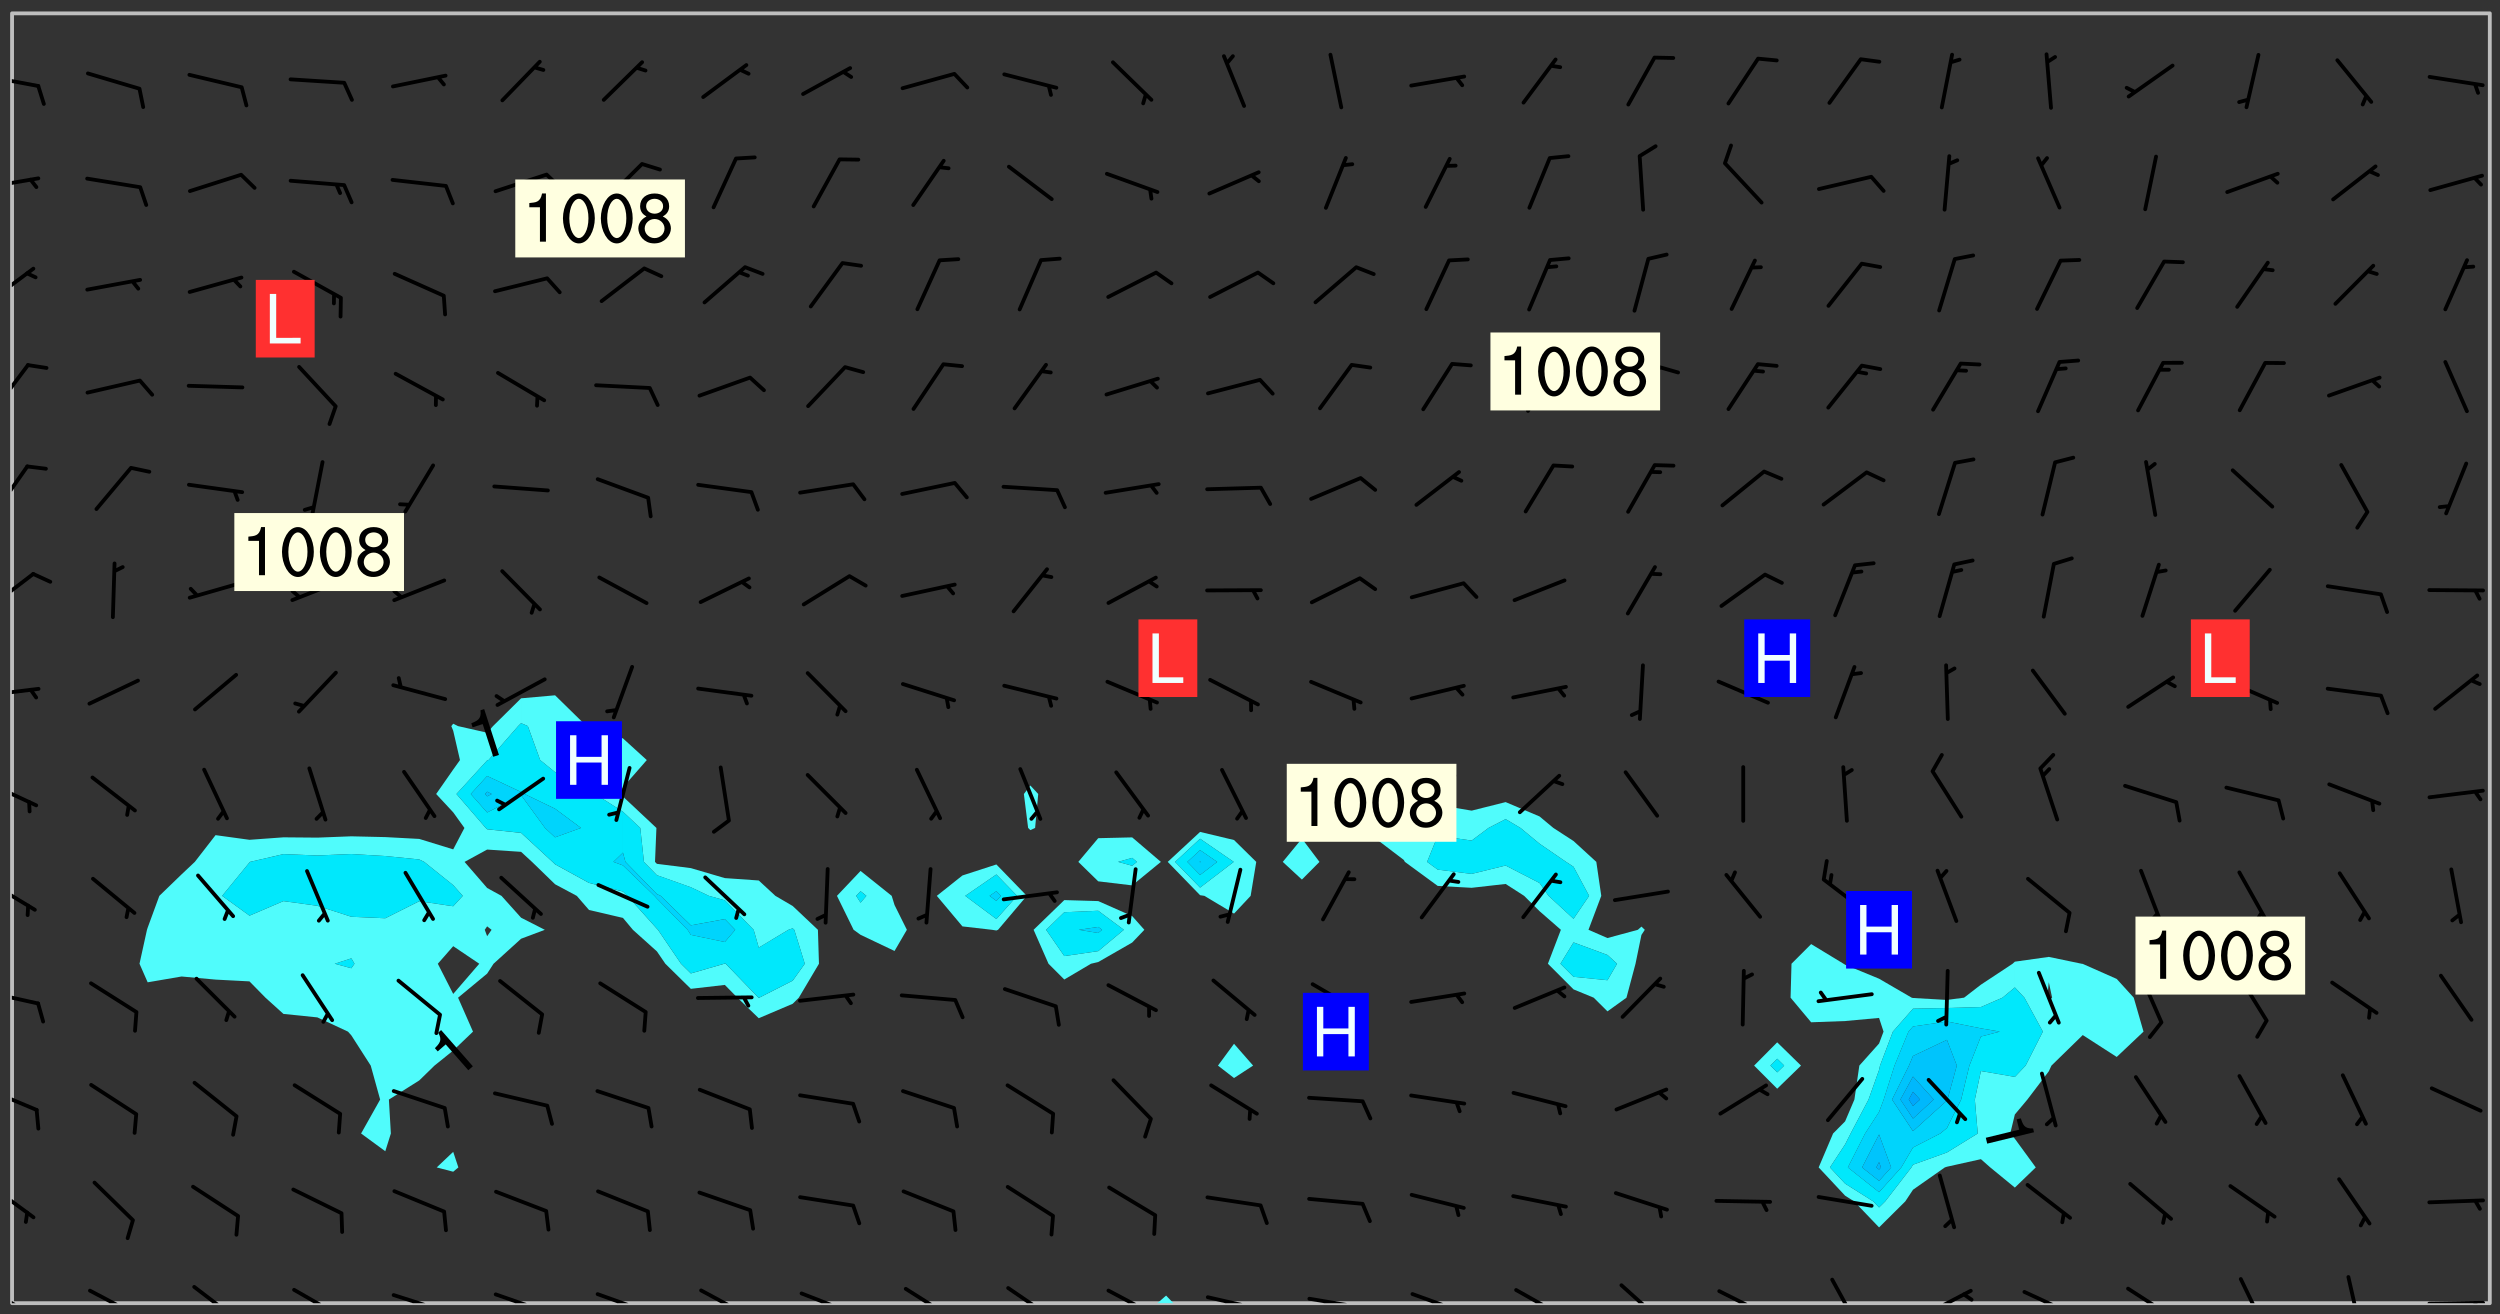 <svg xmlns="http://www.w3.org/2000/svg" role="img" xmlns:xlink="http://www.w3.org/1999/xlink" viewBox="142.45 309.95 326.84 171.84"><rect x="142.45" y="309.95" width="326.84" height="171.84" fill="#333333" stroke="none"/><defs><clipPath id="a"><path d="M144 311.672h1v168.656h-1zm0 0"/></clipPath><clipPath id="b"><path d="M144 311.672h324v168.656H144zm0 0"/></clipPath><clipPath id="c"><path d="M293 479h3v1.328h-3zm0 0"/></clipPath><clipPath id="d"><path d="M467 311.672h1v168.656h-1zm0 0"/></clipPath><clipPath id="e"><path d="M144 478h4v2.328h-4zm0 0"/></clipPath><clipPath id="f"><path d="M153 478h8v2.328h-8zm0 0"/></clipPath><clipPath id="g"><path d="M167 477h7v3.328h-7zm0 0"/></clipPath><clipPath id="h"><path d="M180 478h8v2.328h-8zm0 0"/></clipPath><clipPath id="i"><path d="M193 479h8v1.328h-8zm0 0"/></clipPath><clipPath id="j"><path d="M207 478h8v2.328h-8zm0 0"/></clipPath><clipPath id="k"><path d="M212 480h2v.328h-2zm0 0"/></clipPath><clipPath id="l"><path d="M220 478h8v2.328h-8zm0 0"/></clipPath><clipPath id="m"><path d="M225 480h2v.328h-2zm0 0"/></clipPath><clipPath id="n"><path d="M233 478h8v2.328h-8zm0 0"/></clipPath><clipPath id="o"><path d="M246 478h9v2.328h-9zm0 0"/></clipPath><clipPath id="p"><path d="M252 480h2v.328h-2zm0 0"/></clipPath><clipPath id="q"><path d="M260 478h8v2.328h-8zm0 0"/></clipPath><clipPath id="r"><path d="M274 478h7v2.328h-7zm0 0"/></clipPath><clipPath id="s"><path d="M287 478h7v2.328h-7zm0 0"/></clipPath><clipPath id="t"><path d="M300 479h8v1.328h-8zm0 0"/></clipPath><clipPath id="u"><path d="M305 480h2v.328h-2zm0 0"/></clipPath><clipPath id="v"><path d="M313 479h8v1.328h-8zm0 0"/></clipPath><clipPath id="w"><path d="M319 480h2v.328h-2zm0 0"/></clipPath><clipPath id="x"><path d="M326 478h8v2.328h-8zm0 0"/></clipPath><clipPath id="y"><path d="M332 480h2v.328h-2zm0 0"/></clipPath><clipPath id="z"><path d="M340 478h8v2.328h-8zm0 0"/></clipPath><clipPath id="A"><path d="M354 477h6v3.328h-6zm0 0"/></clipPath><clipPath id="B"><path d="M366 478h8v2.328h-8zm0 0"/></clipPath><clipPath id="C"><path d="M381 476h5v4.328h-5zm0 0"/></clipPath><clipPath id="D"><path d="M393 478h8v2.328h-8zm0 0"/></clipPath><clipPath id="E"><path d="M398 478h3v2.328h-3zm0 0"/></clipPath><clipPath id="F"><path d="M406 478h8v2.328h-8zm0 0"/></clipPath><clipPath id="G"><path d="M420 478h7v2.328h-7zm0 0"/></clipPath><clipPath id="H"><path d="M435 476h4v4.328h-4zm0 0"/></clipPath><clipPath id="I"><path d="M449 476h3v4.328h-3zm0 0"/></clipPath><clipPath id="J"><path d="M459 480h9v.328h-9zm0 0"/></clipPath><clipPath id="K"><path d="M465 480h2v.328h-2zm0 0"/></clipPath><clipPath id="L"><path d="M144 464h4v6h-4zm0 0"/></clipPath><clipPath id="M"><path d="M144 452h4v4h-4zm0 0"/></clipPath><clipPath id="N"><path d="M144 439h4v3h-4zm0 0"/></clipPath><clipPath id="O"><path d="M144 424h4v6h-4zm0 0"/></clipPath><clipPath id="P"><path d="M144 412h4v4h-4zm0 0"/></clipPath><clipPath id="Q"><path d="M144 399h4v3h-4zm0 0"/></clipPath><clipPath id="R"><path d="M144 384h4v6h-4zm0 0"/></clipPath><clipPath id="S"><path d="M144 370h3v7h-3zm0 0"/></clipPath><clipPath id="T"><path d="M144 357h3v7h-3zm0 0"/></clipPath><clipPath id="U"><path d="M144 344h4v6h-4zm0 0"/></clipPath><clipPath id="V"><path d="M144 333h4v2h-4zm0 0"/></clipPath><clipPath id="W"><path d="M144 319h4v3h-4zm0 0"/></clipPath><g id="X" clip-path="url(#clip1)"><path fill="#fff" fill-opacity="0" fill-rule="evenodd" d="M0 0h1000v1000H0zm0 0"/><path fill="#d3d3d3" fill-opacity="0" fill-rule="evenodd" d="M162.152 355.867l-.234.293.059.234.117.172.176.234.293.348.113.059.117-.172.059-.234.176-.176.465-.176h.699l.234.293.289.816.059.176.176.23.352.234.699.699.172.176.234.348.234.41.289.582.41.465.23.234.234.176.117.23.176.293.172 1.164v.234l.059.289.059.117.117.117.348.41.117.172.176.176.176.234.117.172.172.352.059.234.234.406.234-.059-.176.176-.059.93h-.582l-.234-.113-.348.113-.117.117-.059.293-.059.176-.117.172-.465.293-.059.234-.059.113v.645l.059.172v.41l.059.059v.406l.059.406.117.176.059.059.23.641-.059.293v.699l-.059.582v.234l-.059.23-.055.352v1.922l.055.117h.426l-.367.117-.023.352.891 1.168 1.742.539 1.34.359v.539l.09.809.535.715 1.52.27.891-.086.09 1.164.535.18 1.16-.18 2.055-.984 1.16-.363 1.879-.176 1.695-.18-.18.719-1.516.086-1.25.09-.805.27-1.074.809.27.719.535.898-.18.625-.266.809.266 1.078.625.898.805.18 1.25-.18-.266.723.098.504.055.293v.172l.059.293v.406l.176.117.352.117h.406l.293-.176.113-.117.059-.117.117-.23.059-.176.352-.465.23-.176.176-.059.176.059.059.176.117.988.055.469.059.172.117.234.176.059.816.059h.289l.117.234.059.406.059.352v1.105l.117.293.117.348.289.699.176.352.582.754.352.176.172.059.469.234.641.465.348.234.293.176.293.055.23.062.816.348.293.176.113.172.352.352.117.176.523.641v.289l.059.352v.348l.059.352.059.289.117.059.172.059h.176l.582.234.176.117.176.289.176.234.113.234.293.23.117.117v.41l.059.055.289.234.234.117.059.117.117.172.059.117.23.234.059.176.234.059.117.059-.117.113-.059.117v.117l-.117.293-.117.289v.582l.176.117.117.059.059.117.117.117.113.059.176.348.059.352.059.406v.176l-.059.176-.117.699v.172l.117.176.293.293h.406l.176.117.117.172.117.293v.234h-.527l-.23-.234h-.234l-.176.059-.059.699.059.348.117.176.176.41.117.23.289.469.176.055h.523l.234.059.758.641.059.293v.234l.059.059.23.348v.352l-.117.172v.293l.293.289.293.176.172.059.293.176.293.117.582.406.289.234.293.176.219.16.016.012.23.176.641.523.176.234.117.176.176.176.113.172v.641l.117.176.469.117.582.117.234.059.23.113.293.117.113.059.586.352.289.172.176.062.176.055.176.059.699.352.289.176.234.055.289.176.234.117.641.406.293.117.172.059.234.059.41.059.23.059.234.117.059.172-.41.176.469.059.059.293.113.234.176.055.234.059.176.059.406.117.641.234.117.172.059.234v.176l-.059.117-.059.406.234.234.117.059.348.117.641.23.176.117.289.117.176.176.234.465.582 1.105.176.176.348.176.176.117.352.117 1.047.523.234.059.465.113.293.059.465.176.758.582.234.234.348.465.176.176.289.234.816.699.293.176.289.289.293.176.293.289.695.641.176.176.293.234.289.234.469.289.641.582.348.234.234.293.348.348.352.465.934.992.348.406.117.176.234.059.113.117.645.176.23.113.234.059.293.176.23.117.934.699.406.406.234.176.406.176.234.117.816.348.348.234.234.117.293.289.23.117.758.352.352.172.23.059.293.117.234.059.871.176h.816l.469.23.172.059.875.699.465.117.293.059.176.059.23.059.469.059.348.059.352.059.406.059h.293l.172.059v.23l.176.176h.293l.348.059.352.059.699.117h.641l.465-.234.293-.176.172-.117.41-.172.289-.176.934-.465.469-.293.523-.293.465-.172.465-.176 1.051-.465.289-.117.41-.117.289-.117.527-.176 1.516-.699.582-.348.289-.059.293-.059.348-.117.875-.23.352-.117h.113l.234-.059.875-.234.234-.059h.812l.352-.059.816-.117.172-.059.352-.055.293-.059.23-.059.816-.176.176-.059h.348l.234-.059.465-.117.758-.172.234-.059h.348l.41-.117.289-.059 1.285-.059h.289l.41-.059.23-.059h.176l.875-.117h.406l.41-.117h.348l.352-.113.871-.059h1.75l1.047.289.41.117.289.117.352.117.289.117 1.051.172.289.059h.293l.293.059.172.059.41.059.172.059.117.059h.117l.117.059.352.059h.113l.41.066 1.922.395 1.926.395 1.52.449 1.695.719 2.145.805 1.605-.719 1.43-.805 1.16-1.078 1.25-.449 3.035-.719 1.875-.359 2.145-1.348 2.234-1.254 2.5-1.258 1.695-.449 1.785-.18 1.16-.27.625.539 1.34-.27.715-.988.984-1.344.445-.18.805-.359 1.875-.539 1.785-.449 1.25-.27 1.16-.09 1.699-.09 1.961-.27 1.25-.09h.539l.625-.09h.891l2.145-.18 2.41-.18 2.59-.09 1.695.18 1.609.09 1.43.359 1.16.719 1.875.988 1.16 1.527.266.715.629.09.355.898.535.539.535 1.527 1.074.359h.535l-.805.535.09 1.707.715 2.695.891.805.895.988.715 1.258 1.785.539 1.52-.18.355 1.344 1.609-.805.98-.539.27.27.316-.215.219-.145.801.449.449-.359h.355l.535-.27.539-.719.535-.27.625-.988 1.16.449.84.371 1.395.617 1.695-.18h1.605l1.785.09.18-1.707.535-1.344.805.27.492.848.402.406-.09.539v.359l.715.449.711-.27h1.43l.359.988.445 1.258.715 1.344 1.25.629 1.695.629.715-.18.18-.539.98-.09.449.359.086 1.258-.266.629-.535.18v.539l.715.984.266.539.984.988.801 1.078-.266.359-.09.898-.625 2.332-.355 2.066-.09 1.793-.18.719-.09.539v1.438l-.98 1.883-.359 1.707-.535.898-.805 1.168-.266.539 2.055 1.254.086.359-.355.539-.09-.18v.809l.09 1.438-.445.715-1.074.094-.266.715.535.898.805.719 1.16.809 1.34.27.445.359-.355.449-1.789-.09-1.25-.449-.715-.719-.625-.09-.176 3.59-.188 1.309h89.359V311.703h-55.27v49.082l.762.125 3.289.543 2.023 2.836v2.754l2.352.332 2.348.332h4.051l-1.379 4.16-2.023.707-2.023.703-.543.344-2.594 1.617-.188.117-2.023-2.078-.73-2.742-2.672-2.078-1.375-3.5-.066-.082-1.957-2.672 2.75-1.418v-49.082H294.422v91.414l.117.031.133.012.074.074.105.047.09.059.086.059.09.059.297.297.059.09.031.117.027.117.016.137-.031.117-.059.09-.059.086-.043.105-.047.102-.027.121v.145l.176.27.148.148.074.086.074.074.043.105.062.09.059.086.043.105.059.09.047.102.043.105.059.086.117.18.074.074.062.086.059.09.043.105.059.09.059.086.062.09.059.09.043.102.117.18.074.074.059.086.074.074.09.059.105.047h.148l.133-.016.133.016.102-.047.074-.074.047-.102-.016-.133v-.148l-.047-.105-.027-.117-.047-.102-.027-.121-.043-.102-.062-.09-.043-.102-.043-.105-.031-.117-.016-.133-.012-.137.086-.059.059-.086.121-.031.043.105.016.133v.117l.059.102.059.09.09.059.148.148.059.09.043.105-.012.102.086.059.105.047.086.059.09.059.074.074-.117.027-.105.047-.086.059-.074.074-.059.09-.062.086-.027.121-.047.102-.043.105-.031.117-.012.133-.016.133v.148l.027.117.047.105.043.102.059.09.074.074.09.059.074.074.09.059.059.09.043.105.047.102.117.031.133.016h.148l.117-.031.105.043.043.105.047.102.027.121L299.5 410l.027.117.031.121.027.117.105.043.102.047.133-.016.148.148.062.086.074.074.07.074.09.062.105.043.102.043.117.031.137.016.117-.031.074-.074.027-.117-.012-.133-.031-.121-.027-.117.043-.105h.117l.09.062.117.027h.148l.133.016h.148l.133.016.133-.016h.148l.133-.016.133-.012.137.012.117-.027.133-.016.191-.059-.059.176-.016.133-.027.121-.016.133-.059.086-.133.016-.105.047-.105.043-.117.031-.117.027-.266.031h-.148l-.133.016-.074.074.059.086.148.148.117.18.074.07.09.062.09.059.086.059.09.059.102.043.105.062.105.043.086.059.105.047.102.043.18.117.059.09-.043.102-.047.105.016.133.223.223.059.09.043.102.031.121.043.102.016.133.031.117.012.137.031.117.148.148.102.043.105.043.117.031.133.016.137.016h.117l.117-.031.09-.059.043-.105.047-.102.043-.105.031-.117.012-.133v-.148l-.012-.133-.016-.133-.031-.117-.043-.105-.047-.105-.043-.102-.043-.105-.016-.133.016-.133.027-.117.031-.117.027-.121.047-.102.09-.059.086-.062.074-.074.09-.059.223-.223.059-.086.074-.074.117-.18.059-.086v-.148l-.074-.074-.102-.047-.105-.043-.102-.043-.059-.09-.047-.105-.027-.117.09-.059.117-.031.102-.043.18-.117.148-.148.012-.133-.012-.105-.09-.059-.133.016h-.148l-.133.016-.133-.016-.121-.031-.086-.059-.074-.074-.059-.09-.062-.086-.117-.18-.059-.086.031-.121.086-.059.121-.031.059-.086v-.121l-.031-.117-.059-.09-.059-.086-.047-.105-.027-.117-.016-.133.059-.09.074-.074.09-.059.117-.18.074-.074.059-.086.148-.148.121-.031.133-.016.133.016.074.074.043.105.016.133-.031.117-.117.031-.133.012-.148.148-.043.105-.047.102-.027.121-.031.117v.148l.031.117.043.105.059.09.074.07.074.074.117.031.121.027.117-.027.133-.016h.117l.09.059.074.074.047.105.059.086.102.047.133.016.105.043.086.059-.012.105-.074.074-.18.117-.059.09-.09.059-.07.074-.074.074-.062.09-.027.117-.016.133.016.133-.016.133v.148l.016.133.027.117.031.121.074.074.09.059.086.059.09.059.117.031v.086l-.102.047-.09.059-.266.031-.117.027h-.148l-.105.043-.102.047-.059.09-.062.234-.012.133-.031.121-.016.133v.293l-.012.133.012.137.016.133.133.016.133.012.121.031.086.059.074.074.047.105.043.102.016.133v.445l-.016.133v.445l.031.266.027.117.016.133.031.117.086.211.031.266v.148l-.031.117-.027.117-.031.121-.027.117-.031.117-.031.121-.012.133-.016.133.09.059.117-.031.102.016.047.105-.031.266v.441l-.043.105-.047.105-.043.102-.043.105-.059.086-.031.121-.043.117-.031.117-.016.133.016.133.059.09.105.047.086.059.059.086-.012.137-.031.117-.043.102v.445l-.016.133v.148l-.031.117-.043.105-.027.117-.047.105-.043.102-.031.121-.027.117-.031.133-.031.117-.027.117-.043.105-.031.117-.031.121-.012.133-.016.133v.297l.027.117v.148l.047.398.027.117.059.09.121.031h.148l.133-.016.059.09v.117l-.059.09-.09.059-.102.043-.105.047-.09.059-.086.059-.137.016-.117-.031-.133-.016-.102.047-.062.086-.012.137-.016.133-.031.117-.027.117-.016.133-.031.121v.297l.016.133.031.117v.148l.012.133v.148l-.027.117-.047.102-.027.121-.031.117-.059.09-.074.074-.102.043-.105.047-.117.027-.121.031-.102-.047.059-.086.105-.047.027-.117.031-.117.027-.121.031-.117v-.148l.016-.133-.031-.117-.043-.105-.105.016-.074.074-.102.043-.09.062-.074.074-.043.102-.016.133-.031.117L304.25 426l-.031.117-.027.117-.031.121-.027.117-.031.117-.043.105-.09.059h-.09l-.117-.031-.031-.086.016-.137-.031-.117v-.148l-.012-.133v-.148l-.062-.234-.027-.121-.043-.102-.047-.105-.059-.086-.059-.09-.043-.105-.062-.086-.148-.148-.07-.074-.105-.047-.105-.043-.102-.043-.297-.297-.09-.074-.086-.059-.105-.043-.09-.062-.086-.059-.105-.043-.09-.059-.086-.062-.074-.07-.105-.047-.086-.059-.105-.043-.09-.062-.102-.043-.105-.043-.086-.059-.105-.047-.105-.043-.102-.047-.09-.059-.102-.043-.105-.043-.09-.062-.117-.027-.133-.016-.133.016H299.75l-.133.016-.117-.031-.09-.059-.074-.074-.09-.059-.102-.047h-.148l-.121-.027-.102-.043-.074-.074-.117-.18-.09-.059-.102-.043-.09-.062-.105-.043-.09-.059-.086-.059-.105-.047-.059-.086-.059-.09-.043-.105-.047-.102-.074-.074-.086-.059-.074-.074-.09-.059-.223-.223-.043-.105-.031-.266.105-.043h.145l.105.043.074.074.09.059.086.059.105.047.09.059.148.148.07.074.148.148.062.086.074.074.086.059.074.074.09.062.09.059.086.059.27.176.102.047.105.043.102.043.047-.074.059-.086.074-.074.07-.074.105.043.074.074.059.09.043.102.047.105.043.105.121.027.117-.027.074-.09.043-.105.059-.09.074-.074.105-.043.117-.027.133.012.09.059.148.148.059.09.043.105.047.102.043.105.043.102.105.047.105.043.133.016.086-.059.059-.09.074-.074.105-.043.117.027.105.047.102.043.105.043.102.047.18.117v.117l-.016.133.016.133.016.137.059.086.102.047.121.027.117.031h.148l.117-.031.059-.09.18-.117.059-.09.074-.074.059-.086.117-.18.18-.117.117.031.09.059.043.074-.016.133v.117l.09.059h.148l.133-.016.133-.012.266-.031.105-.043.117-.031.121-.027.074-.074.07-.074.062-.09-.016-.105-.047-.102-.102-.043-.105-.016-.117.027-.266.031h-.148l-.074-.074-.09-.059-.117-.031-.117-.027-.133-.016h-.148l-.133.016h-.297l-.105-.047-.148-.148-.043-.102-.059-.09.223-.223.086-.059.105-.043.117-.031.133-.016.133.016.137.016.102.043.133-.012.09-.062.102-.043.062-.09-.047-.102-.09-.059-.117-.031-.102-.043-.059-.09-.062-.09v-.117l.016-.133.105-.047.074-.07v-.121l-.09-.059-.031-.117.09-.059.074-.074.043-.105.059-.09.047-.102.016-.133v-.148l-.047-.105-.043-.102-.09-.059-.133-.016-.102-.043-.137-.016-.117-.031h-.445l-.133-.016-.133-.012-.133-.016-.117-.031h-.148l-.133-.016-.133-.012-.266-.031-.121-.043-.086-.059-.074-.074v-.148l.012-.133.105-.047.102-.043.133-.016h.152l.133-.016h.293l.121.031.102.043.09.059.234.062.121-.047.09-.059.102-.043.133-.016.105.043.102.047.133.012.121-.027h.145l.121-.031.117-.027.105-.047.074-.074.086-.059.148-.148.059-.086.047-.105.027-.117.016-.105-.102-.043-.09-.059-.117-.031-.105-.043-.09-.062-.074-.086-.074-.074-.102-.043-.105-.047-.102-.043-.059-.09-.047-.102-.086-.211-.062-.086-.059-.09-.074-.074-.086-.059h-.27l-.117.031-.09.059-.102.043-.133.016-.105-.016-.027-.117-.062-.09-.117-.031-.102-.043-.148-.148-.031-.117-.016-.105.074-.074.18-.117.117-.027.117-.031.137.016.102.043.105.043.102.047.105.043.117.031.133.016.117.027.133.016.105-.016.09-.059-.074-.074-.105-.043-.074-.074-.074-.09-.148-.148-.086-.059-.09-.059-.074-.074-.09-.059-.102-.047-.121-.027-.102-.047-.105-.043-.117-.031-.102-.043-.121-.031h-.148l-.117.031-.105.043-.086.062-.18.117-.086.059-.09.059-.105.047-.086.059-.105.043-.102.043-.105.047-.074.074-.059.09-.059.086-.047.105-.059.086-.074.074-.133-.012-.117-.031h-.117l-.074.074-.09.059-.074.074-.09.059-.086.059-.105.047-.102.043-.137.016-.102-.043-.148-.148-.105-.047h-.086l-.105.047-.102.043-.121.031-.117-.031-.074-.074v-.117l.031-.121.074-.07.059-.09.074-.074.117-.031.105-.043h.293l.133-.016.137-.016.102-.043.09-.059.102-.047.09-.059.133-.012.09.059.133.012.09-.059.086-.059.105-.043.09-.059.086-.062.09-.059.148-.148.059-.086.059-.09.105-.043.133-.016.117.027.121.031.059-.059.059-.09.031-.266.027-.117.105.012.133.016.102-.043.09-.059.059-.09.074-.074.059-.09.047-.102.012-.133-.012-.133-.047-.105-.148-.148-.059-.09-.059-.086-.043-.105v-.445l.016-.133v-.148l.012-.133-.059-.059-.09.059-.102-.043-.18-.117-.086-.059-.062-.09-.059-.09-.074-.074-.086-.059-.121.031-.102.012-.105.047-.086.059-.105.043-.148.148-.09.059-.086.059-.09.062-.105.043-.133.016v-.121l.105-.043.117-.031.074-.07.043-.105v-.148l-.027-.117-.148-.148-.133-.016h-.148l-.117.031-.105.043-.102.043-.09.062-.117.027-.074-.074.012-.133-.043-.102-.043-.105-.09-.059-.117.027-.121.031-.117.031-.102.043-.121.031-.102.043-.105.043-.09.059-.102.016v-.117l.016-.133-.059-.09-.074.043-.148.148-.059.09-.074.074-.047.105-.043.102-.074.074-.059.09-.074.074-.059.086-.074.074-.09.062-.074.07-.074.074-.102.016-.133.016-.105-.043v-.121l.148-.148.043-.102.059-.09.047-.102.043-.105.059-.09.031-.117.043-.102.031-.121.027-.117.047-.105.043-.102.043-.105.074-.07.09-.062.09-.059.102-.043h.297l.266-.031.105-.043-.074-.074-.117-.031-.105-.043-.09-.059-.102-.047-.09-.059-.102-.043-.105-.043-.09-.062-.086-.059-.105-.043-.102-.043-.121-.031-.117-.031-.102-.043L297.5 410.25l-.102-.043-.09-.059-.043-.105-.016-.133.102-.043.133-.016.137.016.133-.016.102-.043.059-.09.016-.105-.09-.059-.074-.074-.102-.043-.09-.059-.148-.148-.043-.105-.016-.133v-.293l-.059-.09-.09-.059-.074-.074-.043-.105-.031-.117-.059-.09-.074-.074-.117-.027-.074-.074-.09-.059-.09-.062-.086-.059-.074-.074-.059-.086-.047-.105-.086-.059-.148-.148-.195-.059-.133.016-.102.043-.074.074-.047.102-.043.105-.059.09-.059.086-.297.297-.09.059h-.086l-.062-.086-.043-.105.031-.117.059-.09.027-.117-.012-.133-.09-.062-.105.047-.117.027-.117.031-.27.176-.102.047-.117.027-.105.047-.09.059-.102.043-.059-.086-.047-.105.016-.133.047-.105.07-.074.074-.07.059-.09v-.148l-.043-.105h-.238l-.102.047-.031.117-.027.117-.031.121-.074.043-.133.016-.074-.047-.043-.102-.043-.105-.047-.102-.043-.105-.121.031-.102.043-.133.016-.117.031-.105.043-.09.059-.102.047-.121.027-.133.016-.102-.043-.059-.09-.047-.105-.043-.102-.043-.105v-.117l.059-.09.086-.059.18-.117.102-.047.105-.043.105-.059.102-.043.09-.062.102-.043.105-.059.102-.047.09-.059.105-.043.102-.043.09-.062.102-.043.137-.016.117.031.102.043.121.031.102.043.105.047.102.043.105.043.102.047.105.043.102.043.105.047.086.059.105.043.117.031.105.043.102.047.09.059.105.043.102.043.105.047.117.027.102.047.121.027h.148l.086-.059.016-.102.059-.09-.027-.117-.074-.074-.117-.18-.074-.074-.09-.074-.18-.117-.086-.059-.105-.043-.102-.047-.27-.176-.059-.09-.074-.074-.059-.09-.043-.102-.031-.117-.016-.137v-.562l-.012-.133-.016-.133-.031-.117-.016-.133-.012-.133-.031-.121-.223-.223-.059-.086-.016-.105.031-.117.133-.016v-91.414H172.992v1.453l-.059.234-.352 1.051-.172.523-.117.348-.176.41-.117.172-.234.293-.23.059h-.352l-.117.059-.23.406v.293l.117.176.23.23.117.234.641.758.293.465.176.234.23.352.234.348.641.816.176.465.172.41.117.695.176.469.117 1.398.059.465v.875l.117 1.047v4.781l-.059.465-.352 1.281-.176.523-.113.41-.352.93L172.934 336l-.234.582-.117.176-.172.348-.176.406-.352.816-.059.293-.113.293-.117.289-.059.176-.117.875-.059.406-.059.117-.059.176-.059.172-.23.527-.117.172v.234l-.117.234-.059.172-.176.586v.289l-.059.176v.293l-.059.113-.059.527v.172l-.055.234v2.621l-.176.816-.117.176-.176.234-.117.172-.113.234-.586.934-.23.289-.293.465-.176.234-.289.352-.352.699-.113.23-.176.41-.176.23-.406.527-.816.699-.293.172-.289.234-.176.117-.176.176-.523.406-.527.176-.172.176-.234.055-.641.176h-.758m12.211 31.023l-1.074.449.359.895 1.25-.715.445-.539-.98-.09"/><path fill="#d3d3d3" fill-opacity="0" fill-rule="evenodd" d="M201.508 416.598h-.895l.449.629.98.359.805-.09.445-.988-.176.09-.715-.355-.895.355m154.621 59.07l-.059-.523v-.293l.113-.293.059-.23.469-.469h.113l.117-.113.117-.059h.176l.234-.059h.348l.234.059.117.059.23.172.059.176.117.582v.293l-.117.176-.172.289-.176.176-.527.523-.23.234-.117.059h-.176l-.117-.059-.406-.293-.176-.117-.117-.059-.059-.113-.055-.117m6.641-10.957l-.059-.172v-1.109l.059-.172.176-.059.172-.059h.176l.234-.059.117.059.059.699-.059.172-.117.176-.117.059-.234.523-.113.059h-.234l-.059-.117m9.613-14.391l-.117-.176v-.699l.293-.875.117-.172.176-.352.113-.23.117-.293.352-.758.117-.23.172-.234h.176l.117-.059h.641l.117.059.234.234.172.113.352.293.117.117.113.176v.113l.117.059.117.117v.699l-.059.176v.23l-.059.176-.348 1.051-.117.23-.117.234-.117.059-.23.234-.641.289h-.875l-.41-.117-.641-.465"/><path fill="none" stroke="#bebebe" stroke-linecap="round" stroke-linejoin="round" stroke-miterlimit="10" stroke-width=".5" d="M467.957 311.695H144.027v168.625h323.93v-168.625"/><g clip-path="url(#a)"><path fill="#fff" fill-opacity="0" fill-rule="evenodd" d="M144 475.891v4.438h.004H144V311.672h.004H144v164.219"/></g><g clip-path="url(#b)"><path fill="#fff" fill-opacity="0" fill-rule="evenodd" d="M144.004 480.328V311.672h71.012v89.176l-4.441.395-3.672 3.633-.766.863-3.816-.863-.621-.312-.25.312.25.609.883 3.832-.883 1.238-2.23 3.199 2.23 2.398 1.465 2.039-1.465 2.801-4.438-1.367-4.441-.238-4.438-.102-4.438.172-4.438-.039-4.441.324-4.438-.609-2.711 3.496-1.727 1.629-2.91 2.812-1.527 4.16-.09.277-.977 4.438 1.066 2.426 4.438-.762 4.438.406 4.438.234 2.094 2.133 2.348 2.121 4.438.453 4 1.863.438.488 2.535 3.953 1.23 4.438-2.492 4.438 3.164 2.32.73-2.32-.258-4.438 3.969-2.5 1.988-1.938 2.449-1.969v13.242l-2.156 2.039 2.156.562.676-.562-.676-2.039v-13.242l2.59-2.473-1.953-4.438 3.801-3.148.836-1.289 3.602-3.27 3.105-1.168-3.105-1.582-2.562-2.855-1.875-1.031-2.953-3.41 2.953-1.613 4.438.297 1.43 1.316 3.012 2.922 2.84 1.52 1.598 1.844 4.438 1.035 1.301 1.559 3.137 2.82 1.105 1.617 3.332 3.277 4.441-.512 1.648 1.672 2.789 2.684 4.438-1.891.801-.793 2.633-4.438-.137-4.438-3.297-3.113-2.262-1.324-2.176-2.012-4.438-.312-4.441-1.305-4.438-.559-.246-.254.184-4.438-4.375-4.105-.52-.332.52-.875 3.117-3.562-3.117-2.836-4.438-1.309-.328-.297-4.109-4.027v-89.176h39.941V423.812l-3.086 3.258 2.176 4.438.91.656 4.441 2.113 1.613-2.77-1.613-3.238-.371-1.199-4.07-3.258V311.672h17.754v111.293l-4.438 1.441-3.348 2.664 3.348 3.992 3.859.445.578.09.223-.09 3.758-4.438-3.98-4.105V311.672h4.441v100.973l-.844 1.109.555 4.438.289.285.625-.285.406-4.438-1.031-1.109V311.672h4.438V427.625l-4.012 3.883 1.949 4.438 2.062 2.062 3.488-2.062.949-.223 4.438-2.547 1.594-1.668-1.594-1.793-4.438-1.961-4.438-.129V311.672h8.875v107.754l-4.438.105-2.602 3.098 2.602 2.543 4.438.531 3.754-3.074-3.754-3.203v-107.754h8.879v107.039l-4.23 3.918 4.23 4.355.562.086 3.875 2.32v17.02l-2.098 2.852 2.098 1.625 2.496-1.625-2.496-2.852v-17.02l2.172-2.32.734-4.441-2.906-2.859-4.438-1.059V311.672h13.312v107.91l-2.504 3.047 2.504 2.312 2.297-2.312-2.297-3.047V311.672h26.633V414.812l-4.441 1.117-4.438-.738-4.438.332-4.438 1.977-1.059.691 1.059.809 4.438 3.375.145.254 4.293 3.145 4.438.246 4.441-.504 2.418 1.555 2.02 2.008 2.785 2.43-1.695 4.438 3.348 3.352 2.641 1.086 1.797 1.789 2.484-1.789 1.184-4.438.773-3.766.441-.672-.441-.418-.465.418-3.977 1.078-2.48-1.078 1.672-4.438-.648-4.441-2.98-2.727-2.637-1.711-1.801-1.5-4.438-1.879V311.672h35.504v134.547l-3.016 3.043 3.016 3.023 3.113-3.023-3.113-3.043V311.672h4.441V433.375l-2.57 2.57-.121 4.438 2.691 3.219 4.438-.164 4.438-.406.586 1.789-.586 1.559-2.578 2.883-.645 4.438-1.215 2.855-1.57 1.582-1.887 4.438 3.457 3.695 1.18.746 3.258 3.402 3.43-3.402 1.008-1.523 4.16-2.918.277-.09 4.441-.988 1.223 1.078 3.215 2.637 2.734-2.637-2.734-3.746-.602-.691.602-2.484 1.637-1.953 2.801-3.691.348-.746 4.09-3.992 4.441 2.863 3.504-3.312-1.277-4.438-2.227-2.453-4.441-1.965-.148-.02-4.289-.895-4.438.625-.293.27-4.145 2.738-2.203 1.699-2.238.293-4.438-.25-.172-.043-4.266-2.48-4.438-1.828-.203-.129-4.234-2.57V311.672h88.762v168.656H295.859l-.957-1-1.152 1H144.004"/></g><path fill="#50fcfc" fill-rule="evenodd" d="M161.754 438.371l-1.066-2.426.977-4.438.09-.277 1.527-4.16 2.91-2.812 1.727-1.629 2.711-3.496 4.438.609 4.441-.324 4.438.039 4.438-.172v2.316l-4.438.191-4.438-.18-4.367 1.016-.074.07-3.574 4.371 3.574 2.59 4.441-1.902 4.438.613 4.438 1.434v5.438l-2.172.703 2.172.59.41-.59-.41-.703v-5.438l4.438.195 4.441-2.23 4.438.66v5.219l-2.012 2.297 2.012 3.949 3.406-3.949-3.406-2.297v-5.219l1.246-1.359-1.246-1.398-3.793-3.043-.645-.316-4.441-.449-4.438-.262v-2.316l4.438.102 4.441.238 4.438 1.367 1.465-2.801-1.465-2.039-2.23-2.398 2.23-3.199.883-1.238-.883-3.832-.25-.609.25-.312.621.312 3.816.863.766-.863 3.672-3.633v3.25l-.387.383-3.875 4.441-.176.043-4.012 4.395 3.828 4.438.184.176 4.438.469 4.113 3.793.328.316 4.438 2.434 4.438 1.125.586.566 3.852 4.297.137.141 3.016 4.438 1.285 1.266 4.363-1.266.078-.02.113.02 4.289 4.438.035.035.062-.035 4.375-2.223 1.582-2.215-1.375-4.438-.207-.195-.562.195-3.875 2.328-.664-2.328-3.773-3.855-2.078-.582-2.363-1.125-4.438-1.578-1.695-1.738-.48-4.438-2.262-2.121-3.641-2.316-.797-1.68-4.438-1.18-1.949-1.578-1.609-4.441-.883-.383v-3.25l4.441-.395 4.109 4.027.328.297 4.438 1.309 3.117 2.836-3.117 3.562-.52.875.52.332 4.375 4.105-.184 4.438.246.254 4.438.559 4.441 1.305 4.438.312 2.176 2.012 2.262 1.324 3.297 3.113.137 4.438-2.633 4.438-.801.793-4.438 1.891-2.789-2.684-1.648-1.672-4.441.512-3.332-3.277-1.105-1.617-3.137-2.82-1.301-1.559-4.438-1.035-1.598-1.844-2.84-1.52-3.012-2.922-1.43-1.316-4.438-.297-2.953 1.613 2.953 3.41v5.016l-.312.453.312.836.578-.836-.578-.453v-5.016l1.875 1.031 2.562 2.855 3.105 1.582-3.105 1.168-3.602 3.27-.836 1.289-3.801 3.148 1.953 4.438-2.59 2.473-2.449 1.969-1.988 1.938-3.969 2.5.258 4.438-.73 2.32-3.164-2.32 2.492-4.438-1.23-4.438-2.535-3.953-.438-.488-4-1.863-4.438-.453-2.348-2.121-2.094-2.133-4.438-.234-4.438-.406-4.438.762"/><path fill="#00e8fc" fill-rule="evenodd" d="M175.066 429.66l-3.574-2.59 3.574-4.371.074-.07 4.367-1.016 4.438.18 4.438-.191 4.438.262 4.441.449.645.316 3.793 3.043 1.246 1.398-1.246 1.359-4.438-.66L192.82 430l-4.438-.195-4.438-1.434-4.438-.613-4.441 1.902m13.316 6.875l-2.172-.59 2.172-.703.41.703-.41.59"/><path fill="#50fcfc" fill-rule="evenodd" d="M201.699 463.137l-2.156-.562 2.156-2.039.676 2.039-.676.562"/><path fill="#fff" fill-opacity="0" fill-rule="evenodd" d="M201.699 433.648l-2.012 2.297 2.012 3.949 3.406-3.949-3.406-2.297"/><path fill="#00e8fc" fill-rule="evenodd" d="M205.953 418.191l-3.828-4.438 4.012-4.395v2.043l-2.145 2.352 2.145 2.418 4.438-2.266 3.125 4.285 1.316 1.227 3.387-1.227-3.387-2.512-3.992-1.926-.449-.262-4.438-2.09v-2.043l.176-.043 3.875-4.441.387-.383.883.383 1.609 4.441 1.949 1.578 4.438 1.18.797 1.68 3.641 2.316v5.352l-1.25 1.207 1.25.461 4.117 3.98.32.355 4.012 4.082.426.664 4.441.934 1.363-1.598-1.363-1.398-4.441.816-3.945-3.855-.492-.227-4.113-4.215-.324-1.207v-5.352l2.262 2.121.48 4.438 1.695 1.738 4.438 1.578 2.363 1.125 2.078.582 3.773 3.855.664 2.328 3.875-2.328.562-.195.207.195 1.375 4.438-1.582 2.215-4.375 2.223-.062.035-.035-.035-4.289-4.438-.113-.02-.078.02-4.363 1.266-1.285-1.266-3.016-4.438-.137-.141-3.852-4.297-.586-.566-4.438-1.125-4.438-2.434-.328-.316-4.113-3.793-4.438-.469-.184-.176"/><path fill="#00d4fc" fill-rule="evenodd" d="M206.137 416.172l-2.145-2.418 2.145-2.352v2.047l-.277.305.277.312.59-.312-.59-.305v-2.047l4.438 2.09.449.262 3.992 1.926 3.387 2.512-3.387 1.227-1.316-1.227-3.125-4.285-4.438 2.266"/><path fill="#fff" fill-opacity="0" fill-rule="evenodd" d="M206.137 431.055l-.312.453.312.836.578-.836-.578-.453"/><path fill="#00c4fc" fill-rule="evenodd" d="M206.137 414.066l-.277-.312.277-.305.59.305-.59.312"/><path fill="#00d4fc" fill-rule="evenodd" d="M223.891 423.09l-1.25-.461 1.25-1.207.324 1.207 4.113 4.215.492.227 3.945 3.855 4.441-.816 1.363 1.398-1.363 1.598-4.441-.934-.426-.664-4.012-4.082-.32-.355-4.117-3.98"/><path fill="#50fcfc" fill-rule="evenodd" d="M254.047 431.508l-2.176-4.438 3.086-3.258v2.648l-.574.609.574.898.762-.898-.762-.609v-2.648l4.07 3.258.371 1.199 1.613 3.238-1.613 2.77-4.441-2.113-.91-.656"/><path fill="#00e8fc" fill-rule="evenodd" d="M254.957 427.969l-.574-.898.574-.609.762.609-.762.898"/><path fill="#50fcfc" fill-rule="evenodd" d="M268.273 431.062l-3.348-3.992 3.348-2.664 4.438-1.441v1.309l-4.07 2.797 4.07 3.031 2.711-3.031-2.711-2.797v-1.309l3.98 4.105-3.758 4.438-.223.09-.578-.09-3.859-.445"/><path fill="#00e8fc" fill-rule="evenodd" d="M272.711 430.102l-4.07-3.031 4.07-2.797v2.188l-.887.609.887.66.59-.66-.59-.609v-2.188l2.711 2.797-2.711 3.031"/><path fill="#00d4fc" fill-rule="evenodd" d="M272.711 427.73l-.887-.66.887-.609.59.609-.59.66"/><path fill="#50fcfc" fill-rule="evenodd" d="M276.863 418.191l-.555-4.438.844-1.109 1.031 1.109-.406 4.438-.625.285-.289-.285m2.664 17.754l-1.949-4.438 4.012-3.883 4.438.129v1.266l-4.438.191-2.375 2.297 2.375 3.434 4.438-.645 3.348-2.789-3.348-2.488v-1.266l4.438 1.961 1.594 1.793-1.594 1.668-4.438 2.547-.949.223-3.488 2.062-2.062-2.062"/><path fill="#00e8fc" fill-rule="evenodd" d="M281.59 434.941l-2.375-3.434 2.375-2.297 4.438-.191v2.113l-2.543.375 2.543.418.504-.418-.504-.375v-2.113l3.348 2.488-3.348 2.789-4.438.645"/><path fill="#50fcfc" fill-rule="evenodd" d="M286.027 425.172l-2.602-2.543 2.602-3.098 4.438-.105v2.676l-1.844.527 1.844.508.621-.508-.621-.527v-2.676l3.754 3.203-3.754 3.074-4.438-.531"/><path fill="#00d4fc" fill-rule="evenodd" d="M286.027 431.926l-2.543-.418 2.543-.375.504.375-.504.418"/><path fill="#00e8fc" fill-rule="evenodd" d="M290.465 423.137l-1.844-.508 1.844-.527.621.527-.621.508"/><g clip-path="url(#c)"><path fill="#50fcfc" fill-rule="evenodd" d="M293.75 480.328l1.152-1 .957 1H293.75"/></g><path fill="#50fcfc" fill-rule="evenodd" d="M299.344 426.984l-4.23-4.355 4.23-3.918v.891l-3.266 3.027 3.266 3.363 4.398-3.363-4.398-3.027v-.891l4.438 1.059 2.906 2.859-.734 4.441-2.172 2.32-3.875-2.32-.562-.086"/><path fill="#00e8fc" fill-rule="evenodd" d="M299.344 425.992l-3.266-3.363 3.266-3.027v1.488l-1.664 1.539 1.664 1.711 2.238-1.711-2.238-1.539v-1.488l4.398 3.027-4.398 3.363"/><path fill="#00d4fc" fill-rule="evenodd" d="M299.344 424.34l-1.664-1.711 1.664-1.539v1.488l-.059.051.059.059.074-.059-.074-.051v-1.488l2.238 1.539-2.238 1.711"/><path fill="#00c4fc" fill-rule="evenodd" d="M299.344 422.688l-.059-.059.059-.051.074.051-.074.059"/><path fill="#50fcfc" fill-rule="evenodd" d="M303.781 450.887l-2.098-1.625 2.098-2.852 2.496 2.852-2.496 1.625m8.875-25.945l-2.504-2.312 2.504-3.047 2.297 3.047-2.297 2.312M321.535 419l-1.059-.809 1.059-.691 4.438-1.977 4.438-.332 4.438.738 4.441-1.117v2.227l-2.238 1.152-2.203 1.648-4.438-.625-1.387 3.414 1.387 1.016 4.438.555 4.441-1.094 4.438 2.289 1.176 1.676 3.262 3v3.086l-1.707 2.789 1.707 1.707 4.438.449 1.254-2.156-1.254-1.148-4.438-1.641v-3.086l2.039-3-2.039-3.805-.973-.637-3.465-2.375-2.496-2.062-1.941-1.152v-2.227l4.438 1.879 1.801 1.5 2.637 1.711 2.98 2.727.648 4.441-1.672 4.438 2.48 1.078 3.977-1.078.465-.418.441.418-.441.672-.773 3.766-1.184 4.438-2.484 1.789-1.797-1.789-2.641-1.086-3.348-3.352 1.695-4.438-2.785-2.43-2.02-2.008-2.418-1.555-4.441.504-4.438-.246-4.293-3.145-.145-.254-4.438-3.375"/><path fill="#00e8fc" fill-rule="evenodd" d="M330.41 423.645l-1.387-1.016 1.387-3.414 4.438.625 2.203-1.648 2.238-1.152 1.941 1.152 2.496 2.062 3.465 2.375.973.637 2.039 3.805-2.039 3-3.262-3-1.176-1.676-4.438-2.289-4.441 1.094-4.438-.555m17.754 14.008l-1.707-1.707 1.707-2.789 4.438 1.641 1.254 1.148-1.254 2.156-4.438-.449"/><path fill="#50fcfc" fill-rule="evenodd" d="M374.793 452.285l-3.016-3.023 3.016-3.043v2.145l-.887.898.887.887.918-.887-.918-.898v-2.145l3.113 3.043-3.113 3.023"/><path fill="#00e8fc" fill-rule="evenodd" d="M374.793 450.148l-.887-.887.887-.898.918.898-.918.887"/><path fill="#50fcfc" fill-rule="evenodd" d="M379.234 443.602l-2.691-3.219.121-4.438 2.57-2.57 4.234 2.57.203.129 4.438 1.828 4.266 2.48.172.043 4.438.25 2.238-.293 2.203-1.699 4.145-2.738.293-.27v3.367l-1.621 1.34-2.816 1.223-4.441.129-4.438.086-2.629 3-1.684 4.441-.125.574-1.375 3.863-2.34 4.438-.723 1.426-1.984 3.012 1.984 2.121 3.676 2.32.762.793.805-.793 3.426-4.441.207-.355 4.438-1.598 4.027-2.484-.379-4.438.793-3.727 4.438.766 1.406-1.477 2.254-4.441-2.41-4.438-1.25-1.34v-3.367l4.438-.625v3.309l-.207 2.023.207.406.434-.406-.434-2.023v-3.309l4.289.895.148.02 4.441 1.965 2.227 2.453 1.277 4.438-3.504 3.312-4.441-2.863-4.09 3.992-.348.746-2.801 3.691-1.637 1.953-.602 2.484.602.691 2.734 3.746-2.734 2.637-3.215-2.637-1.223-1.078-4.441.988-.277.09-4.16 2.918-1.008 1.523-3.43 3.402-3.258-3.402-1.18-.746-3.457-3.695 1.887-4.438 1.57-1.582 1.215-2.855.645-4.438 2.578-2.883.586-1.559-.586-1.789-4.438.406-4.438.164"/><path fill="#00e8fc" fill-rule="evenodd" d="M383.672 464.695l-1.984-2.121 1.984-3.012.723-1.426 2.34-4.438 1.375-3.863.125-.574 1.684-4.441 2.629-3 4.438-.086v1.762l-4.438.648-.59.676-1.828 4.441-1.414 4.438-.605 1.621-1.824 2.816-2.258 4.438 4.082 3.234 2.906-3.234 1.531-2.605 3.57-1.832.867-.711 1.859-3.727 1.078-4.438 1.504-3.801 2.469-.641-2.469-.426-4.441-.898v-1.762l4.441-.129 2.816-1.223 1.621-1.34 1.25 1.34 2.41 4.438-2.254 4.441-1.406 1.477-4.438-.766-.793 3.727.379 4.438-4.027 2.484-4.438 1.598-.207.355-3.426 4.441-.805.793-.762-.793-3.676-2.32"/><path fill="#00d4fc" fill-rule="evenodd" d="M388.109 465.809l-4.082-3.234 2.258-4.438 1.824-2.816v2.945l-2.219 4.309 2.219 1.762 1.582-1.762-1.582-4.309v-2.945l.605-1.621 1.414-4.438 1.828-4.441.59-.676 4.438-.648v2.398l-4.438 2.109-.527 1.258-2.211 4.438 2.738 4.133 4.438-4 .07-.133 1.223-4.438-1.293-3.367v-2.398l4.441.898 2.469.426-2.469.641-1.504 3.801-1.078 4.438-1.859 3.727-.867.711-3.57 1.832-1.531 2.605-2.906 3.234"/><path fill="#00c4fc" fill-rule="evenodd" d="M388.109 464.336l-2.219-1.762 2.219-4.309v3.613l-.359.695.359.285.254-.285-.254-.695v-3.613l1.582 4.309-1.582 1.762"/><path fill="#00b8fc" fill-rule="evenodd" d="M388.109 462.859l-.359-.285.359-.695.254.695-.254.285"/><path fill="#00c4fc" fill-rule="evenodd" d="M392.547 457.832l-2.738-4.133 2.211-4.438.527-1.258v2.691l-1.648 3.004 1.648 2.488 2.711-2.488-2.711-3.004v-2.691l4.438-2.109 1.293 3.367-1.223 4.438-.07.133-4.438 4"/><path fill="#00b8fc" fill-rule="evenodd" d="M392.547 456.188l-1.648-2.488 1.648-3.004v1.988l-.555 1.016.555.84.918-.84-.918-1.016v-1.988l2.711 3.004-2.711 2.488"/><path fill="#00a8fc" fill-rule="evenodd" d="M392.547 454.539l-.555-.84.555-1.016.918 1.016-.918.84"/><path fill="#fff" fill-opacity="0" fill-rule="evenodd" d="M410.301 438.359l-.207 2.023.207.406.434-.406-.434-2.023"/><g clip-path="url(#d)"><path fill="#fff" fill-opacity="0" fill-rule="evenodd" d="M467.996 480.328H468V311.672h-.004H468v168.656h-.004"/></g><path fill="#fff" fill-opacity="0" fill-rule="evenodd" d="M399.523 456l1.379 5.676 9.68-2.348-1.379-5.676L399.523 456"/><path fill-rule="evenodd" d="M408.25 457.484l.117.492-6.117 1.488-.184-.766 4.363-1.059-.328-1.352.539-.129.195.527.113.234.141.199.184.164.246.121.32.066.41.012"/><path fill="#fff" fill-opacity="0" fill-rule="evenodd" d="M204.426 411.617l5.562-1.789-3.055-9.48-5.559 1.789 3.051 9.48"/><path fill-rule="evenodd" d="M205.266 402.809l.484-.156 1.93 5.992-.746.242-1.379-4.273-1.32.426-.172-.527.516-.234.223-.129.191-.156.148-.195.102-.254.043-.324-.02-.41"/><path fill="#fff" fill-opacity="0" fill-rule="evenodd" d="M202.461 453.371l4.395-3.848-6.562-7.496-4.395 3.852 6.562 7.492"/><path fill-rule="evenodd" d="M199.738 444.949l.383-.332 4.148 4.734-.594.52-2.957-3.379-1.043.914-.367-.418.379-.418.152-.207.113-.219.062-.238-.008-.273-.09-.316-.18-.367"/><g clip-path="url(#e)"><path fill="none" stroke="#000" stroke-linecap="round" stroke-linejoin="round" stroke-miterlimit="10" stroke-width=".5" d="M147.016 482.129l-6.031-3.602"/></g><g clip-path="url(#f)"><path fill="none" stroke="#000" stroke-linecap="round" stroke-linejoin="round" stroke-miterlimit="10" stroke-width=".5" d="M160.422 481.973l-6.211-3.289"/></g><g clip-path="url(#g)"><path fill="none" stroke="#000" stroke-linecap="round" stroke-linejoin="round" stroke-miterlimit="10" stroke-width=".5" d="M173.422 482.461l-5.582-4.266"/></g><g clip-path="url(#h)"><path fill="none" stroke="#000" stroke-linecap="round" stroke-linejoin="round" stroke-miterlimit="10" stroke-width=".5" d="M186.992 482.082l-6.094-3.504"/></g><g clip-path="url(#i)"><path fill="none" stroke="#000" stroke-linecap="round" stroke-linejoin="round" stroke-miterlimit="10" stroke-width=".5" d="M200.609 481.398l-6.695-2.137"/></g><g clip-path="url(#j)"><path fill="none" stroke="#000" stroke-linecap="round" stroke-linejoin="round" stroke-miterlimit="10" stroke-width=".5" d="M213.891 481.488l-6.633-2.316"/></g><g clip-path="url(#k)"><path fill="none" stroke="#000" stroke-linecap="round" stroke-linejoin="round" stroke-miterlimit="10" stroke-width=".5" d="M212.926 481.148l.188 1.215"/></g><g clip-path="url(#l)"><path fill="none" stroke="#000" stroke-linecap="round" stroke-linejoin="round" stroke-miterlimit="10" stroke-width=".5" d="M227.195 481.516l-6.613-2.375"/></g><g clip-path="url(#m)"><path fill="none" stroke="#000" stroke-linecap="round" stroke-linejoin="round" stroke-miterlimit="10" stroke-width=".5" d="M226.234 481.172l.176 1.215"/></g><g clip-path="url(#n)"><path fill="none" stroke="#000" stroke-linecap="round" stroke-linejoin="round" stroke-miterlimit="10" stroke-width=".5" d="M240.297 482l-6.184-3.344"/></g><g clip-path="url(#o)"><path fill="none" stroke="#000" stroke-linecap="round" stroke-linejoin="round" stroke-miterlimit="10" stroke-width=".5" d="M253.793 481.605l-6.547-2.555"/></g><g clip-path="url(#p)"><path fill="none" stroke="#000" stroke-linecap="round" stroke-linejoin="round" stroke-miterlimit="10" stroke-width=".5" d="M252.84 481.234l.145 1.219"/></g><g clip-path="url(#q)"><path fill="none" stroke="#000" stroke-linecap="round" stroke-linejoin="round" stroke-miterlimit="10" stroke-width=".5" d="M266.805 482.207l-5.938-3.758"/></g><g clip-path="url(#r)"><path fill="none" stroke="#000" stroke-linecap="round" stroke-linejoin="round" stroke-miterlimit="10" stroke-width=".5" d="M280.051 482.316l-5.797-3.973"/></g><g clip-path="url(#s)"><path fill="none" stroke="#000" stroke-linecap="round" stroke-linejoin="round" stroke-miterlimit="10" stroke-width=".5" d="M293.566 481.98l-6.203-3.305"/></g><g clip-path="url(#t)"><path fill="none" stroke="#000" stroke-linecap="round" stroke-linejoin="round" stroke-miterlimit="10" stroke-width=".5" d="M307.207 481.113l-6.852-1.57"/></g><g clip-path="url(#u)"><path fill="none" stroke="#000" stroke-linecap="round" stroke-linejoin="round" stroke-miterlimit="10" stroke-width=".5" d="M306.211 480.887l.316 1.184"/></g><g clip-path="url(#v)"><path fill="none" stroke="#000" stroke-linecap="round" stroke-linejoin="round" stroke-miterlimit="10" stroke-width=".5" d="M320.559 480.914l-6.926-1.172"/></g><g clip-path="url(#w)"><path fill="none" stroke="#000" stroke-linecap="round" stroke-linejoin="round" stroke-miterlimit="10" stroke-width=".5" d="M319.551 480.746l.387 1.164"/></g><g clip-path="url(#x)"><path fill="none" stroke="#000" stroke-linecap="round" stroke-linejoin="round" stroke-miterlimit="10" stroke-width=".5" d="M333.715 481.527l-6.605-2.398"/></g><g clip-path="url(#y)"><path fill="none" stroke="#000" stroke-linecap="round" stroke-linejoin="round" stroke-miterlimit="10" stroke-width=".5" d="M332.754 481.18l.172 1.215"/></g><g clip-path="url(#z)"><path fill="none" stroke="#000" stroke-linecap="round" stroke-linejoin="round" stroke-miterlimit="10" stroke-width=".5" d="M346.785 482.055l-6.121-3.453"/></g><g clip-path="url(#A)"><path fill="none" stroke="#000" stroke-linecap="round" stroke-linejoin="round" stroke-miterlimit="10" stroke-width=".5" d="M359.652 482.68l-5.223-4.703"/></g><g clip-path="url(#B)"><path fill="none" stroke="#000" stroke-linecap="round" stroke-linejoin="round" stroke-miterlimit="10" stroke-width=".5" d="M373.496 481.906l-6.277-3.156"/></g><g clip-path="url(#C)"><path fill="none" stroke="#000" stroke-linecap="round" stroke-linejoin="round" stroke-miterlimit="10" stroke-width=".5" d="M385.359 483.41l-3.375-6.164"/></g><g clip-path="url(#D)"><path fill="none" stroke="#000" stroke-linecap="round" stroke-linejoin="round" stroke-miterlimit="10" stroke-width=".5" d="M400.102 478.703l-6.23 3.254"/></g><g clip-path="url(#E)"><path fill="none" stroke="#000" stroke-linecap="round" stroke-linejoin="round" stroke-miterlimit="10" stroke-width=".5" d="M399.195 479.176l1.012.691"/></g><g clip-path="url(#F)"><path fill="none" stroke="#000" stroke-linecap="round" stroke-linejoin="round" stroke-miterlimit="10" stroke-width=".5" d="M413.488 481.805l-6.375-2.953"/></g><g clip-path="url(#G)"><path fill="none" stroke="#000" stroke-linecap="round" stroke-linejoin="round" stroke-miterlimit="10" stroke-width=".5" d="M426.566 482.234l-5.902-3.812"/></g><g clip-path="url(#H)"><path fill="none" stroke="#000" stroke-linecap="round" stroke-linejoin="round" stroke-miterlimit="10" stroke-width=".5" d="M438.461 483.492l-3.059-6.328"/></g><g clip-path="url(#I)"><path fill="none" stroke="#000" stroke-linecap="round" stroke-linejoin="round" stroke-miterlimit="10" stroke-width=".5" d="M451.023 483.754l-1.555-6.852"/></g><g clip-path="url(#J)"><path fill="none" stroke="#000" stroke-linecap="round" stroke-linejoin="round" stroke-miterlimit="10" stroke-width=".5" d="M467.074 480.273l-7.027.109"/></g><g clip-path="url(#K)"><path fill="none" stroke="#000" stroke-linecap="round" stroke-linejoin="round" stroke-miterlimit="10" stroke-width=".5" d="M466.051 480.289l.594 1.074"/></g><g clip-path="url(#L)"><path fill="none" stroke="#000" stroke-linecap="round" stroke-linejoin="round" stroke-miterlimit="10" stroke-width=".5" d="M146.828 469.098l-5.656-4.168"/></g><path fill="none" stroke="#000" stroke-linecap="round" stroke-linejoin="round" stroke-miterlimit="10" stroke-width=".5" d="M146.008 468.492l-.18 1.211m14-.234l-5.023-4.91m5.023 4.91l-.691 2.355m14.438-2.895l-5.891-3.832m5.891 3.832l-.215 2.445m13.738-2.812l-6.305-3.098m6.305 3.098l.082 2.453m13.332-2.668l-6.504-2.668m6.504 2.668l.242 2.441m13.102-2.516l-6.559-2.52m6.559 2.52l.301 2.434m12.992-2.383l-6.516-2.621m6.516 2.621l.262 2.441m13.117-2.602l-6.641-2.301m6.641 2.301l.379 2.422m13.086-3.023l-6.941-1.098m6.941 1.098l.797 2.32m12.309-1.562l-6.523-2.613m6.523 2.613l.266 2.438m12.75-1.852l-5.922-3.785m5.922 3.785l-.199 2.445m13.562-2.527l-6.023-3.621m6.023 3.621l-.129 2.449m13.906-3.734l-6.949-1.051m6.949 1.051l.816 2.312m12.523-2.516l-6.996-.645m6.996.645l.949 2.262m12.277-1.73l-6.816-1.707m5.824 1.457l.297 1.191m14.047-1.105l-6.891-1.379m5.887 1.18l.352 1.172m13.863-.578l-6.684-2.168m5.711 1.852l.215 1.207m14.242-1.91l-7.023-.129m6.004.109l.555 1.094m13.734-.562l-6.93-1.152m17.719 3.961l-1.879-6.77m1.605 5.785l-.891.844m16.32-1.094l-5.559-4.301m4.75 3.676l-.207 1.207m14.223-.449l-5.344-4.566m4.566 3.902l-.266 1.195m14.574-.812l-5.777-4.004m4.934 3.422l-.141 1.219m13.398.258l-3.977-5.793m3.398 4.949l-.566 1.09m15.984-3.27l-7.023.254m6-.219l.613 1.062"/><g clip-path="url(#M)"><path fill="none" stroke="#000" stroke-linecap="round" stroke-linejoin="round" stroke-miterlimit="10" stroke-width=".5" d="M147.238 455.059l-6.477-2.719"/></g><path fill="none" stroke="#000" stroke-linecap="round" stroke-linejoin="round" stroke-miterlimit="10" stroke-width=".5" d="M147.238 455.059l.227 2.441m12.797-1.887l-5.895-3.828m5.895 3.828l-.215 2.445m13.328-2.168l-5.492-4.383m5.492 4.383l-.449 2.414m13.996-2.738l-5.953-3.738m5.953 3.738l-.18 2.449m13.852-3.207l-6.668-2.219m6.668 2.219l.41 2.418m12.992-2.723l-6.84-1.613m6.84 1.613l.621 2.375m12.609-2.074l-6.672-2.211m6.672 2.211l.41 2.418m12.84-2.242l-6.543-2.562m6.543 2.562l.281 2.438m13.23-3.164l-6.938-1.109m6.938 1.109l.797 2.32m12.387-1.77L260.5 452.594m6.672 2.211l.41 2.418m12.551-1.664l-5.961-3.719m5.961 3.719l-.172 2.449m12.949-1.785l-4.891-5.047m4.891 5.047l-.754 2.332m14.609-3.004l-5.973-3.703m5.105 3.164l-.082 1.223m14.785-2.305l-7.012-.461m7.012.461l1.008 2.238m12.273-1.941l-6.945-1.059m5.938.906l.406 1.156m13.848-.66l-6.809-1.742m5.82 1.488l.289 1.191m13.871-3.117l-6.52 2.613m5.57-2.23l.941.789m13.051-1.711l-5.977 3.695m5.109-3.156l1.059.617M385.918 451l-4.496 5.398m17.961-.133l-4.793-5.137m4.098 4.391l-.398 1.16m12.914.414l-1.805-6.789m1.543 5.801l-.898.836m15.508-.309l-3.867-5.867m3.305 5.012l-.586 1.078m14.238-.086l-3.418-6.141m2.922 5.246l-.668 1.031m14.281-.035l-3.023-6.344m2.582 5.422l-.727.984m16.164-1.77l-6.387-2.93"/><g clip-path="url(#N)"><path fill="none" stroke="#000" stroke-linecap="round" stroke-linejoin="round" stroke-miterlimit="10" stroke-width=".5" d="M147.43 441.141l-6.859-1.516"/></g><path fill="none" stroke="#000" stroke-linecap="round" stroke-linejoin="round" stroke-miterlimit="10" stroke-width=".5" d="M147.43 441.141l.66 2.363m12.195-1.242l-5.938-3.758m5.938 3.758l-.184 2.445m13.016-1.84l-4.973-4.965m4.25 4.242l-.359 1.172m13.84.004l-3.859-5.875m3.297 5.02l-.59 1.078m15.254-.934l-5.434-4.453m5.434 4.453l-.48 2.406m13.832-2.449l-5.504-4.367m5.504 4.367l-.445 2.414m13.98-2.723l-5.945-3.75m5.945 3.75l-.184 2.449m14.039-4.367l-7.027.086m6.004-.074l.59 1.078m13.727-1.449l-6.98.809m5.965-.691l.695 1.008m13.645-.418l-7-.609m7 .609l.961 2.258m12.184-1.438l-6.66-2.25m6.66 2.25l.395 2.422m12.699-1.91l-6.219-3.273m5.316 2.797l.004 1.227m13.801-.133l-5.395-4.504m4.609 3.848l-.25 1.199m14.691-1.031l-6.074-3.531m5.191 3.02l-.047 1.227m14.68-3.031l-6.941 1.105m5.93-.945l.738.98m13.363-1.93l-6.496 2.68m5.551-2.289l.945.781m12.531-2.336l-4.926 5.012m4.207-4.285l1.18.348m10.465-2.082l-.148 7.023m.129-6l1.094-.555m8.684 3.5l6.969-.914m-5.957.781l-.711-1m16.402 4.188l.191-7.023m-.164 6.004l-1.098.547m15.785.223l-2.609-6.523m2.23 5.574l-.793.938m14.594-.031l-2.82-6.438m2.82 6.438l-1.523 1.926m15.277-2.156l-3.699-5.977m3.699 5.977l-1.234 2.121m15.602-3.129l-5.805-3.961m4.961 3.387l-.137 1.219m13.395.262l-4.004-5.773"/><g clip-path="url(#O)"><path fill="none" stroke="#000" stroke-linecap="round" stroke-linejoin="round" stroke-miterlimit="10" stroke-width=".5" d="M147.004 428.891l-6.008-3.645"/></g><path fill="none" stroke="#000" stroke-linecap="round" stroke-linejoin="round" stroke-miterlimit="10" stroke-width=".5" d="M146.129 428.359l-.066 1.227m13.965-.281l-5.422-4.469m4.633 3.816l-.246 1.203m13.934-.129l-4.59-5.316m3.922 4.543l-.445 1.145m13.492.211l-2.719-6.48m2.324 5.539l-.777.949m14.93-.23l-3.605-6.031m3.082 5.152l-.633 1.051m15.262-.82l-5.188-4.738m4.434 4.051l-.305 1.188m14.996-1.449l-6.43-2.84m19.086 3.832l-5.113-4.824m4.371 4.121l-.324 1.184m11.688.617l.273-7.02m-.234 6l-1.105.531m14.25.48l.539-7.004m-.461 5.984l-1.125.492m18.113-3.438l-6.965.926m5.953-.789l.711.996m9.684 2.816l.902-6.969m-.773 5.953l-1.148.434m13.957.512l1.656-6.832m-1.418 5.836l-1.188.305m16.777-5.809l-3.371 6.168m2.879-5.27l1.227.012m12.988-.648l-4.188 5.645m3.578-4.824l1.215.184m12.75-.973l-4.266 5.582m3.645-4.77l1.211.199m14.062 1.219l-6.938 1.121m14.574-3.297l4.414 5.473m-3.77-4.676L369.273 424m11.605.938l5.586 4.262m-5.586-4.262l.398-2.422m.414 3.043l.199-1.211m13.863-.57l2.465 6.582m-2.105-5.625l.812-.918m16.094 5.477l-5.438-4.449m5.438 4.449l-.48 2.406m12.34-1.352l-2.523-6.559m2.156 5.605l-.805.926m14.941-.188l-3.434-6.129m2.934 5.238l-.66 1.031m14.672-.258l-3.828-5.895m3.27 5.035l-.594 1.074m13.191.293l-1.277-6.91m1.094 5.906l-.961.762"/><g clip-path="url(#P)"><path fill="none" stroke="#000" stroke-linecap="round" stroke-linejoin="round" stroke-miterlimit="10" stroke-width=".5" d="M147.184 415.238l-6.367-2.969"/></g><path fill="none" stroke="#000" stroke-linecap="round" stroke-linejoin="round" stroke-miterlimit="10" stroke-width=".5" d="M146.258 414.805l.062 1.227m13.77-.125l-5.551-4.309m4.742 3.684l-.207 1.207m13.047.445l-2.984-6.359m2.551 5.434l-.734.984M185 417.105l-2.109-6.703m1.801 5.727l-.859.875m15.418-.355l-3.98-5.789m3.402 4.945l-.566 1.09m9.586-1.133l5.77-4.016m-4.93 3.43l-1.094-.559m15.59 2.543l1.727-6.812m-1.477 5.82l-1.191.293m15.656.766l-1.074-6.945m1.074 6.945l-1.965 1.469M253 416.242l-4.961-4.977m4.238 4.254l-.359 1.172m13.438.23l-3.043-6.336M264.914 416l-.727.988m14.277.023l-2.625-6.516m2.242 5.566l-.789.941m15.254-.422l-4.164-5.66m3.559 4.84l-.531 1.105m13.941.027l-3.141-6.285m2.684 5.371l-.711 1m16.07-1.688l-6.316-3.078m5.398 2.629l.043 1.227m12.398-5.555l-2.73 6.477m2.332-5.535l1.223-.109m13.703.02l-5.156 4.773m4.406-4.082l1.156.406m12.395 4.133l-4.129-5.688m15.379-.672v7.027m13.078-7.02l.473 7.012m-.402-5.988l1.043-.648m10.559.164l3.762 5.938m-3.762-5.938l1.215-2.133m12.875 1.766l2.211 6.672m-2.211-6.672l1.695-1.773m-1.371 2.746l.844-.891m16.602 4.32l-6.695-2.133m6.695 2.133l.438 2.414m12.941-2.648l-6.824-1.668m6.824 1.668l.605 2.379m12.574-1.949l-6.555-2.523m5.602 2.156l.148 1.219m14.328-2.547l-6.973.867m5.961-.742l.703 1.004"/><g clip-path="url(#Q)"><path fill="none" stroke="#000" stroke-linecap="round" stroke-linejoin="round" stroke-miterlimit="10" stroke-width=".5" d="M147.488 400.008l-6.977.859"/></g><path fill="none" stroke="#000" stroke-linecap="round" stroke-linejoin="round" stroke-miterlimit="10" stroke-width=".5" d="M146.473 400.133l.703 1.008m13.312-2.211l-6.348 3.016m13.801.754l5.379-4.523m8.207 4.809l4.836-5.094m-4.133 4.355l-1.184-.328m12.82-2.387l6.785 1.816m-5.797-1.555l-.277-1.195m12.91 3.516l6.176-3.352m-5.277 2.867l-1.023-.68m15.324 2.789l2.406-6.602m-2.055 5.641l-1.215.172m18.863-2.043l-6.965-.934m5.953.797l.426 1.148M253 402.93l-4.957-4.98m4.234 4.254l-.359 1.172m15.266-1.871l-6.695-2.129m5.723 1.816l.219 1.207m14.133-1.121l-6.824-1.68m5.832 1.438l.301 1.188m13.836-.426l-6.48-2.719m5.535 2.324l.113 1.223m14.031-.582l-6.25-3.211m5.34 2.746l.02 1.227m14.324-1.02l-6.488-2.695m5.547 2.305l.113 1.223m14.312-3.008l-6.828 1.656m5.836-1.414l.816.914m13.523-1.02l-6.891 1.387m5.887-1.188l.777.949m9.895 3.051l.402-7.016m-.344 5.996l-1.113.512m17.801-1.617l-6.461-2.766m17.77-1.91l-2.445 6.586m2.09-5.629l1.215-.16m11.121-1.016l.223 7.023m-.191-6l1.066-.609m14.418 5.922l-4.18-5.648m18.344.898l-5.875 3.852m5.02-3.289l1.074.59m13.379 2.18l-6.441-2.809m5.504 2.398l.094 1.223m14.422-1.762l-6.969-.91m6.969.91l.863 2.297m11.719-4.938l-5.504 4.367m4.703-3.73l1.125.488"/><g clip-path="url(#R)"><path fill="none" stroke="#000" stroke-linecap="round" stroke-linejoin="round" stroke-miterlimit="10" stroke-width=".5" d="M146.793 384.988l-5.586 4.27"/></g><path fill="none" stroke="#000" stroke-linecap="round" stroke-linejoin="round" stroke-miterlimit="10" stroke-width=".5" d="M146.793 384.988l2.23 1.023m8.402-2.398l-.219 7.023m.188-6.004l1.098-.543m8.762 4.004l6.754-1.941m-5.773 1.66l-.852-.883m13.289 1.473l6.547-2.559m-5.594 2.188l-.93-.801m13.297 1.184l6.535-2.578m-5.586 2.203l-.934-.797m19.035 2.383l-4.934-5.004m4.215 4.277l-.367 1.168m15.023-1.27l-6.18-3.348m19.559.129l-6.309 3.09m5.391-2.641l.996.719m13.07-1.473l-5.977 3.699m5.977-3.699l2.121 1.238m11.641-.133l-6.867 1.488m5.867-1.273l.793.938m12.273-3.16l-4.371 5.504m3.734-4.703l1.207.223m13.656.07l-6.195 3.316m5.293-2.832l1.02.68m13.613.477l-7.027.035m6.008-.031l.578 1.082m13.387-2.641l-6.285 3.145m6.285-3.145l2 1.422m11.562-.77l-6.781 1.84m6.781-1.84l1.68 1.793m11.512-2.164l-6.535 2.582m18.359-4.324l-3.551 6.066m3.035-5.184l1.223.051m13.684.047l-5.703 4.105m5.703-4.105l2.199 1.082m9.559-2.297l-2.59 6.535m2.59-6.535l2.441-.27m-2.816 1.223l1.219-.137m12.137-.93l-1.918 6.762m1.918-6.762l2.398-.516m-2.676 1.5l1.199-.258m12.098-.797l-1.328 6.902m1.328-6.902l2.344-.723m11.383.828l-2.148 6.691m1.836-5.719l1.207-.215m13.613-.094l-4.539 5.363m19.059-2.152l-6.945-1.059m6.945 1.059l.812 2.316m12.543-2.82l-7.027-.051m6.008.043l.566 1.09"/><g clip-path="url(#S)"><path fill="none" stroke="#000" stroke-linecap="round" stroke-linejoin="round" stroke-miterlimit="10" stroke-width=".5" d="M146.016 370.93l-4.031 5.758"/></g><path fill="none" stroke="#000" stroke-linecap="round" stroke-linejoin="round" stroke-miterlimit="10" stroke-width=".5" d="M146.016 370.93l2.434.301m11.125-.113L155.059 376.5m4.516-5.383l2.398.508m12.137 2.668l-6.961-.969m5.949.828l.422 1.152m9.754 1.953l1.344-6.898m-1.148 5.895l-1.176.355m13.152.207l3.629-6.02m-3.098 5.145L194.75 375.875m19.328-1.805l-7.008-.523m20.117 1.477l-6.594-2.43m6.594 2.43l.332 2.43m13.168-3.168l-6.961-.953m6.961.953l.844 2.305m12.461-3.328l-6.941 1.094m6.941-1.094l1.473 1.961m11.809-2.137l-6.875 1.441m6.875-1.441l1.574 1.887m11.809-.941l-7.012-.445m7.012.445l1.016 2.234m12.262-3.023l-6.938 1.133m5.93-.969l.742.977m13.625-.676l-7.023.203m7.023-.203l1.215 2.133m11.824-3.395l-6.473 2.727m6.473-2.727l1.906 1.547m10.957-2.328l-5.57 4.289m4.762-3.664l1.117.508m12.039-1.996l-3.637 6.016m3.637-6.016l2.453.137m10.785-.184l-3.48 6.105m3.48-6.105l2.453.074m-2.961.816l1.227.035m13.582-.086l-5.453 4.43m5.453-4.43l2.262.953m11.141-.844l-5.625 4.211m5.625-4.211l2.219 1.043m9.336-2.289l-2.105 6.703m2.105-6.703l2.414-.449m10.672.387l-1.648 6.828m1.648-6.828l2.375-.613m9.512.566l1.211 6.922m-1.035-5.914l.965-.754m10.191.832l5.176 4.75m12.438.691l-3.422-6.137m3.422 6.137l-1.328 2.062m11.617-1.871l2.629-6.516m-2.246 5.566l-1.219.129"/><g clip-path="url(#T)"><path fill="none" stroke="#000" stroke-linecap="round" stroke-linejoin="round" stroke-miterlimit="10" stroke-width=".5" d="M146.105 357.68l-4.211 5.625"/></g><path fill="none" stroke="#000" stroke-linecap="round" stroke-linejoin="round" stroke-miterlimit="10" stroke-width=".5" d="M146.105 357.68l2.426.375m12.207 1.648l-6.848 1.578m6.848-1.578l1.609 1.852m11.793-.957l-7.023-.211m19.219 2.684l-4.781-5.152m4.781 5.152l-.809 2.316m14.816-3.211l-6.168-3.363m5.273 2.871l-.016 1.227m14.164-.625l-6.043-3.582m5.164 3.059l-.059 1.227m14.738-2.316l-7.016-.359m7.016.359l1.039 2.227m12.078-3.586l-6.617 2.363m6.617-2.363l1.812 1.652m10.609-3.02l-4.836 5.098m4.836-5.098l2.367.656m10.484-1.031l-3.906 5.844m3.906-5.844l2.441.246m10.977-.172l-4.113 5.695m3.516-4.867l1.215.168m14 .816l-6.715 2.07m5.738-1.766l.867.863m13.465-1.016l-6.801 1.77m6.801-1.77l1.66 1.805m10.328-3.758l-4.145 5.676m4.145-5.676l2.43.348m10.699-.477l-3.773 5.93m3.773-5.93l2.445.191m10.492-.398l-3.016 6.348m3.016-6.348l2.453-.109m11.797.758l-4.887 5.051m4.887-5.051l2.355.676m10.441-1.09l-3.852 5.875m3.852-5.875l2.445.227m-3.004.629l1.223.113m12.922-.773l-4.391 5.488m4.391-5.488l2.41.453m-3.051.344l1.207.227m12.359-1.293l-3.613 6.027m3.613-6.027l2.449.121m-2.977.754l1.227.062m12.215-1.145l-2.809 6.441m2.809-6.441l2.445-.191m-2.855 1.129l1.223-.098m12.738-.727l-3.281 6.215m3.281-6.215l2.453-.008m-2.93.91h1.227m12.59-.891l-3.332 6.188m3.332-6.188l2.453.016m12.508 1.906l-6.625 2.348m5.66-2.008l.906.828m8.648-3.211l2.824 6.434"/><g clip-path="url(#U)"><path fill="none" stroke="#000" stroke-linecap="round" stroke-linejoin="round" stroke-miterlimit="10" stroke-width=".5" d="M146.812 345.074l-5.625 4.207"/></g><path fill="none" stroke="#000" stroke-linecap="round" stroke-linejoin="round" stroke-miterlimit="10" stroke-width=".5" d="M145.996 345.688l1.109.52m13.664.332l-6.91 1.277m5.906-1.09l.762.961m13.488-1.453l-6.77 1.887m5.785-1.613l.844.891m13.141 1.484l-6.141-3.41m6.141 3.41l-.043 2.453m-.848-2.949l-.023 1.227m14.367-1.004l-6.418-2.863m6.418 2.863l.172 2.445m13.344-4.719l-6.82 1.688m6.82-1.688l1.641 1.824m11.055-3.121l-5.578 4.277m5.578-4.277l2.23 1.02m10.949-1.184l-5.305 4.609m5.305-4.609l2.289.879m-3.062-.211l1.145.441m12.363-1.645l-4.148 5.676m4.148-5.676l2.43.352m10.266-.711l-2.906 6.395m2.906-6.395l2.449-.152m10.812.125l-2.797 6.449m2.797-6.449l2.445-.191m12.602 1.82l-6.262 3.191m6.262-3.191l2.008 1.406m11.305-1.41l-6.258 3.199m6.258-3.199l2.012 1.406m10.84-2.098l-5.332 4.582m5.332-4.582l2.285.895m9.848-1.789l-2.969 6.371m2.969-6.371l2.449-.129m10.75.078l-2.734 6.473m2.734-6.473l2.441-.219m-2.84 1.16l1.223-.109m12.031-.988l-1.816 6.785m1.816-6.785l2.391-.555m11.539.781l-3.043 6.332m2.598-5.41l1.227-.051m13.188-.461l-4.355 5.512m4.355-5.512l2.414.438m9.746-1.043l-2.043 6.723m2.043-6.723l2.406-.473m11.43.676l-3.082 6.316m3.082-6.316l2.449-.086m11.086.207l-3.523 6.078m3.523-6.078l2.453.09m11.102.062l-4.004 5.773m3.422-4.934l1.219.145m13.152-.59l-4.953 4.984m4.234-4.262l1.172.355m11.805-1.801l-2.84 6.426m2.426-5.492l1.227-.09"/><g clip-path="url(#V)"><path fill="none" stroke="#000" stroke-linecap="round" stroke-linejoin="round" stroke-miterlimit="10" stroke-width=".5" d="M147.461 333.266l-6.922 1.195"/></g><path fill="none" stroke="#000" stroke-linecap="round" stroke-linejoin="round" stroke-miterlimit="10" stroke-width=".5" d="M146.453 333.441l.754.969m13.574.016l-6.934-1.125m6.934 1.125l.789 2.324m12.406-3.953l-6.695 2.133m6.695-2.133l1.758 1.715m11.711-.363l-7-.57m7 .57l.973 2.254m-1.988-2.336l.484 1.125m13.836-.934l-6.98-.789m6.98.789l.902 2.281m12.262-3.766l-6.68 2.18m6.68-2.18l1.77 1.703m10.703-3.086l-4.992 4.945m4.992-4.945l2.344.727m9.941-1.445l-2.934 6.383m2.934-6.383l2.449-.145m11.094.258l-3.387 6.156m3.387-6.156l2.453.035m11.16.148l-3.984 5.789m3.402-4.945l1.219.137m13.484 4.035l-5.598-4.242m19.418 3.312l-6.609-2.383m5.648 2.035l.176 1.215m14.023-3.449l-6.453 2.781m5.516-2.375l.957.766m11.375-3.043l-2.613 6.523m2.23-5.574l1.223-.133m12.738-.699l-3.141 6.285m2.684-5.367l1.227-.031m12.309-.992l-2.664 6.5m2.664-6.5l2.441-.246m9.312-.012l.457 7.012m-.457-7.012l2.086-1.289m9.062 2.227l4.793 5.141m-4.793-5.141l.797-2.32m18.336 4.09l-6.844 1.602m6.844-1.602l1.613 1.844m8.59-4.543l-.621 7m.531-5.98l1.129-.48m10.566-.262l2.801 6.445m-2.395-5.508l.762-.961m14.254-.195l-1.418 6.883m17.328-4.637l-6.605 2.391m5.645-2.043l.91.82m12.836-2.133l-5.547 4.316m4.738-3.688l1.121.5m13.613.086l-6.77 1.887m5.785-1.609l.848.887"/><g clip-path="url(#W)"><path fill="none" stroke="#000" stroke-linecap="round" stroke-linejoin="round" stroke-miterlimit="10" stroke-width=".5" d="M147.453 321.195l-6.906-1.297"/></g><path fill="none" stroke="#000" stroke-linecap="round" stroke-linejoin="round" stroke-miterlimit="10" stroke-width=".5" d="M147.453 321.195l.73 2.344m12.5-1.992l-6.738-1.996m6.738 1.996l.488 2.402m12.875-2.59l-6.836-1.625m6.836 1.625l.621 2.375m12.785-2.961l-7.016-.449m7.016.449l1.008 2.234m12.242-3.168l-6.883 1.414m5.879-1.207l.785.945m12.535-2.969l-4.891 5.047m4.18-4.312l1.18.34m12.91-1.012l-5.016 4.922m4.285-4.203l1.172.367m13.188-.715l-5.645 4.184m4.824-3.578l1.109.527m13.281-.738l-6.156 3.391m5.262-2.895l1.027.668m13.492-.406l-6.773 1.875m6.773-1.875l1.688 1.781m11.645.031l-6.809-1.75m5.816 1.496l.289 1.191m13.129.641l-5.031-4.906m4.301 4.195l-.344 1.176m10.555-6.172l2.641 6.512m-2.258-5.566l.789-.941m14.172 6.691l-1.418-6.883m17.488 2.852l-6.926 1.184m5.918-1.012l.75.969m12.207-3.367l-4.195 5.637m3.586-4.816l1.211.184m12.328-1.254l-3.426 6.137m3.426-6.137l2.453.051m11.086.086l-3.875 5.863m3.875-5.863l2.441.234m10.988-.156l-4.102 5.707m4.102-5.707l2.43.328m9.508-.922l-1.348 6.895m1.152-5.895l1.172-.355m11.371-.699l.586 7.004m-.5-5.984l1.031-.664m9.621 5.168l5.742-4.047m-4.91 3.461l-1.094-.555m15.664 2.543l1.566-6.848m-1.34 5.852l-1.184.32m17.273-.023l-4.438-5.449m3.793 4.656l-.477 1.129m15.688-2.52l-6.941-1.086m5.934.93l.402 1.156"/><path fill="#00f" fill-rule="evenodd" d="M312.785 449.895h8.621V439.75h-8.621v10.145"/><path fill="azure" fill-rule="evenodd" d="M314.621 441.582h.832v2.824h3.285v-2.824h.832v6.48h-.832v-2.918h-3.285v2.918h-.832v-6.48"/><path fill="#00f" fill-rule="evenodd" d="M383.801 436.578h8.617v-10.145h-8.617v10.145"/><path fill="azure" fill-rule="evenodd" d="M385.633 428.266h.832v2.824h3.289v-2.824h.832v6.48h-.832v-2.914h-3.289v2.914h-.832v-6.48"/><path fill="#00f" fill-rule="evenodd" d="M215.145 414.387h8.617v-10.145h-8.617v10.145"/><path fill="azure" fill-rule="evenodd" d="M216.977 406.074h.832v2.824h3.285v-2.824h.836v6.48h-.836v-2.914h-3.285v2.914h-.832v-6.48"/><path fill="#ff3030" fill-rule="evenodd" d="M291.289 401.074h7.691v-10.148h-7.691v10.148"/><path fill="azure" fill-rule="evenodd" d="M293.121 392.762h.836V398.5h3.191v.738h-4.027v-6.477"/><path fill="#00f" fill-rule="evenodd" d="M370.484 401.074h8.621v-10.148h-8.621v10.148"/><path fill="azure" fill-rule="evenodd" d="M372.316 392.762h.836v2.82h3.285v-2.82h.832v6.477h-.832v-2.914h-3.285v2.914h-.836v-6.477"/><path fill="#ff3030" fill-rule="evenodd" d="M428.879 401.074h7.691v-10.148h-7.691v10.148"/><path fill="azure" fill-rule="evenodd" d="M430.711 392.762h.832V398.5h3.195v.738h-4.027v-6.477"/><path fill="#ff3030" fill-rule="evenodd" d="M175.891 356.688h7.695v-10.145h-7.695v10.145"/><path fill="azure" fill-rule="evenodd" d="M177.727 348.375h.832v5.742H181.75v.738h-4.023V348.375"/><path fill="#ffffe0" fill-rule="evenodd" d="M337.305 363.609h22.18v-10.191h-22.18v10.191"/><path fill-rule="evenodd" d="M340.805 355.25h.508v6.293h-.785v-4.488h-1.391V356.5l.562-.066.25-.055.23-.09.203-.141.176-.207.141-.297.105-.395m4.812 0l.23.02.219.055.207.09.199.121.184.148.172.176.301.422.242.492.18.547.113.578.039.59-.039.594-.113.586-.18.555-.242.5-.301.43-.172.18-.184.152-.199.125-.207.09-.219.059-.23.02-.227-.02-.219-.059-.211-.09-.195-.125-.184-.152-.172-.18-.301-.43-.242-.5-.184-.555-.109-.586-.039-.594h.832l.031.566.082.504.125.441.164.375.188.301.211.223.223.137.227.047.227-.047.223-.137.211-.223.191-.301.164-.375.125-.441.082-.504.027-.566-.027-.559-.082-.5-.125-.438-.164-.367-.191-.289-.211-.215-.223-.133-.227-.043-.227.043-.223.133-.211.215-.188.289-.164.367-.125.438-.082.5-.031.559h-.832l.039-.59.109-.578.184-.547.242-.492.301-.422.172-.176.184-.148.195-.121.211-.09.219-.055.227-.02m4.953 0l.23.02.219.055.207.09.199.121.184.148.172.176.301.422.242.492.18.547.113.578.035.59-.035.594-.113.586-.18.555-.242.5-.301.43-.172.18-.184.152-.199.125-.207.09-.219.059-.23.02-.227-.02-.223-.059-.207-.09-.195-.125-.184-.152-.172-.18-.301-.43-.246-.5-.18-.555-.109-.586-.039-.594h.832l.031.566.082.504.125.441.164.375.188.301.211.223.223.137.227.047.227-.047.223-.137.211-.223.191-.301.164-.375.125-.441.082-.504.027-.566-.027-.559-.082-.5-.125-.438-.164-.367-.191-.289-.211-.215-.223-.133-.227-.043-.227.043-.223.133-.211.215-.188.289-.164.367-.125.438-.082.5-.031.559h-.832l.039-.59.109-.578.18-.547.246-.492.301-.422.172-.176.184-.148.195-.121.207-.09.223-.055.227-.02m4.953 0l.387.027.359.082.324.137.277.188.23.238.172.285.109.332.039.375-.02.277-.059.234-.09.199-.109.172-.129.141-.141.125-.285.195.23.121.207.145.184.172.152.195.125.211.09.23.055.246.02.254-.035.309-.102.328-.172.324-.242.305-.305.27-.375.215-.211.082-.227.059-.246.039-.262.016-.258-.016-.242-.039-.223-.059-.207-.082-.359-.215-.289-.27-.223-.305-.156-.324-.094-.328-.031-.309h.832l.027.254.078.234.121.211.164.188.191.152.219.113.242.07.254.027.254-.027.242-.07.219-.113.195-.152.16-.188.121-.211.078-.234.027-.254-.027-.254-.078-.234-.121-.211-.16-.188-.195-.152-.219-.113-.242-.074-.254-.023-.254.023-.242.074-.219.113-.191.152-.164.188-.121.211-.078.234-.027.254h-.832l.02-.254.055-.238.094-.227.121-.207.152-.191.184-.172.207-.152.234-.133-.289-.195-.141-.125-.129-.141-.109-.172-.09-.199-.055-.234-.023-.277h.789l.023.215.066.191.102.168.137.141.164.109.191.082.207.051.219.016.223-.016.207-.051.188-.082.164-.109.137-.141.105-.168.066-.191.02-.215-.02-.211-.066-.191-.105-.168-.137-.141-.164-.109-.188-.082-.207-.051-.223-.016-.219.016-.207.051-.191.082-.164.109-.137.141-.102.168-.066.191-.023.211h-.789l.039-.375.109-.332.172-.285.23-.238.281-.188.32-.137.359-.082.387-.027"/><path fill="#ffffe0" fill-rule="evenodd" d="M209.816 343.605h22.18v-10.191h-22.18v10.191"/><path fill-rule="evenodd" d="M213.316 335.246h.508v6.297h-.785v-4.492h-1.387v-.555l.559-.066.25-.051.23-.09.203-.145.176-.207.141-.297.105-.395m4.812 0l.23.02.219.055.207.09.199.121.184.148.172.176.301.422.242.492.18.547.113.578.039.594-.039.59-.113.586-.18.555-.242.5-.301.43-.172.18-.184.152-.199.125-.207.09-.219.059-.23.02-.227-.02-.219-.059-.211-.09-.195-.125-.184-.152-.172-.18-.301-.43-.242-.5-.184-.555-.109-.586-.039-.59h.832l.031.562.082.504.125.445.164.371.188.301.211.223.223.137.227.047.227-.047.223-.137.211-.223.191-.301.164-.371.125-.445.082-.504.027-.562-.027-.562-.082-.5-.125-.438-.164-.363-.191-.293-.211-.215-.223-.133-.227-.043-.227.043-.223.133-.211.215-.188.293-.164.363-.125.438-.082.5-.031.562h-.832l.039-.594.109-.578.184-.547.242-.492.301-.422.172-.176.184-.148.195-.121.211-.09.219-.055.227-.02m4.953 0l.23.02.219.055.207.09.199.121.184.148.172.176.301.422.242.492.18.547.113.578.035.594-.035.59-.113.586-.18.555-.242.5-.301.43-.172.18-.184.152-.199.125-.207.09-.219.059-.23.02-.227-.02-.223-.059-.207-.09-.195-.125-.184-.152-.172-.18-.301-.43-.246-.5-.18-.555-.109-.586-.039-.59h.832l.031.562.082.504.125.445.164.371.188.301.211.223.223.137.227.047.227-.047.223-.137.211-.223.191-.301.164-.371.125-.445.082-.504.027-.562-.027-.562-.082-.5-.125-.438-.164-.363-.191-.293-.211-.215-.223-.133-.227-.043-.227.043-.223.133-.211.215-.188.293-.164.363-.125.438-.082.5-.031.562H221l.039-.594.109-.578.18-.547.246-.492.301-.422.172-.176.184-.148.195-.121.207-.09.223-.055.227-.02m4.953 0l.387.027.359.082.324.137.277.188.23.238.172.285.109.332.039.379-.02.273-.059.234-.09.199-.109.172-.129.145-.141.121-.285.195.23.121.207.145.184.172.152.195.125.211.09.23.055.246.02.254-.035.309-.102.328-.172.324-.242.309-.305.266-.375.215-.211.082-.227.062-.246.035-.262.016-.258-.016-.242-.035-.223-.062-.207-.082-.359-.215-.289-.266-.223-.309-.156-.324-.094-.328-.031-.309h.832l.027.254.078.234.121.215.164.184.191.152.219.113.242.074.254.023.254-.023.242-.074.219-.113.195-.152.16-.184.121-.215.078-.234.027-.254-.027-.254-.078-.234-.121-.211-.16-.184-.195-.152-.219-.117-.242-.07-.254-.027-.254.027-.242.07-.219.117-.191.152-.164.184-.121.211-.078.234-.027.254h-.832l.02-.254.055-.238.094-.227.121-.207.152-.191.184-.172.207-.152.234-.133-.289-.195-.141-.121-.129-.145-.109-.172-.09-.199-.055-.234-.023-.273h.789l.023.215.062.191.105.164.137.141.164.109.191.082.207.051.219.02.223-.02.207-.051.188-.082.164-.109.137-.141.105-.164.066-.191.02-.215-.02-.215-.066-.191-.105-.168-.137-.141-.164-.109-.188-.082-.207-.051-.223-.016-.219.016-.207.051-.191.082-.164.109-.137.141-.105.168-.062.191-.023.215h-.789l.039-.379.109-.332.172-.285.23-.238.281-.188.32-.137.359-.082.387-.027"/><path fill="#ffffe0" fill-rule="evenodd" d="M173.086 387.219h22.18v-10.195h-22.18v10.195"/><path fill-rule="evenodd" d="M176.586 378.859h.508v6.293h-.785v-4.488h-1.391v-.555l.562-.066.25-.055.23-.09.203-.141.176-.211.141-.293.105-.395m4.812 0l.23.016.219.059.207.09.199.121.184.148.172.176.301.418.242.496.18.543.113.582.035.59-.035.594-.113.582-.18.555-.242.504-.301.426-.172.18-.184.156-.199.121-.207.094-.219.055-.23.02-.227-.02-.219-.055-.211-.094-.195-.121-.184-.156-.172-.18-.301-.426-.246-.504-.18-.555-.109-.582-.039-.594h.832l.031.562.082.508.125.441.164.375.188.301.211.223.223.137.227.047.227-.047.223-.137.211-.223.191-.301.164-.375.125-.441.082-.508.027-.562-.027-.562-.082-.5-.125-.434-.164-.367-.191-.293-.211-.211-.223-.133-.227-.047-.227.047-.223.133-.211.211-.188.293-.164.367-.125.434-.082.5-.031.562h-.832l.039-.59.109-.582.18-.543.246-.496.301-.418.172-.176.184-.148.195-.121.211-.09.219-.059.227-.016m4.953 0l.23.016.219.059.207.09.195.121.188.148.168.176.305.418.242.496.18.543.113.582.035.59-.035.594-.113.582-.18.555-.242.504-.305.426-.168.18-.188.156-.195.121-.207.094-.219.055-.23.02-.23-.02-.219-.055-.207-.094-.195-.121-.184-.156-.172-.18-.301-.426-.246-.504-.18-.555-.109-.582-.039-.594h.832l.031.562.082.508.125.441.16.375.191.301.211.223.223.137.227.047.227-.047.223-.137.211-.223.191-.301.16-.375.129-.441.082-.508.027-.562-.027-.562-.082-.5-.129-.434-.16-.367-.191-.293-.211-.211-.223-.133-.227-.047-.227.047-.223.133-.211.211-.191.293-.16.367-.125.434-.082.5-.031.562h-.832l.039-.59.109-.582.18-.543.246-.496.301-.418.172-.176.184-.148.195-.121.207-.09.219-.059.23-.016m4.953 0l.387.027.359.082.32.137.281.188.23.234.172.289.109.332.039.375-.02.273-.059.238-.09.199-.109.168-.129.145-.141.121-.285.199.23.117.207.148.184.172.152.191.125.215.09.23.055.242.02.258-.035.309-.102.324-.172.328-.242.305-.305.27-.375.215-.211.082-.227.059-.246.039-.262.012L191 385.371l-.242-.039-.223-.059-.207-.082-.359-.215-.289-.27-.223-.305-.156-.328-.094-.324-.031-.309h.832l.027.25.078.238.121.211.16.184.195.152.219.117.242.07.254.027.254-.027.242-.07.219-.117.195-.152.16-.184.121-.211.078-.238.027-.25-.027-.254-.078-.234-.121-.215-.16-.184-.195-.152-.219-.113-.242-.074-.254-.023-.254.023-.242.074-.219.113-.195.152-.16.184-.121.215-.078.234-.027.254h-.832l.02-.254.055-.242.09-.223.125-.207.152-.191.184-.172.207-.152.23-.133-.285-.199-.141-.121-.129-.145-.109-.168-.09-.199-.059-.238-.02-.273h.789l.023.215.062.191.105.168.137.137.164.113.191.082.207.051.219.016.219-.016.207-.051.191-.082.164-.113.137-.137.105-.168.062-.191.023-.215-.023-.215-.062-.191-.105-.164-.137-.141-.164-.113-.191-.078-.207-.051-.219-.02-.219.02-.207.051-.191.078-.164.113-.137.141-.105.164-.062.191-.023.215h-.789l.039-.375.109-.332.172-.289.23-.234.281-.188.32-.137.359-.082.387-.027"/><path fill="#ffffe0" fill-rule="evenodd" d="M310.676 420h22.18v-10.191h-22.18V420"/><path fill-rule="evenodd" d="M314.176 411.641h.508v6.293h-.785v-4.488h-1.391v-.555l.559-.066.254-.055.23-.086.203-.145.172-.207.145-.297.105-.395m4.812 0l.23.02.219.055.207.09.195.121.184.148.172.176.305.422.242.492.18.547.109.578.039.59-.039.594-.109.586-.18.555-.242.5-.305.43-.172.18-.184.152-.195.125-.207.09-.219.059-.23.02-.23-.02-.219-.059-.207-.09-.195-.125-.184-.152-.172-.18-.305-.43-.242-.5-.18-.555-.109-.586-.039-.594h.832l.031.566.078.504.129.441.16.375.191.301.211.223.223.137.227.047.227-.047.223-.137.211-.223.191-.301.16-.375.129-.441.082-.504.027-.566-.027-.559-.082-.5-.129-.438-.16-.367-.191-.289-.211-.215-.223-.133-.227-.043-.227.043-.223.133-.211.215-.191.289-.16.367-.129.438-.078.5-.031.559h-.832l.039-.59.109-.578.18-.547.242-.492.305-.422.172-.176.184-.148.195-.121.207-.09.219-.055.23-.02m4.953 0l.23.02.219.055.207.09.195.121.184.148.172.176.305.422.242.492.18.547.109.578.039.59-.039.594-.109.586-.18.555-.242.5-.305.43-.172.18-.184.152-.195.125-.207.09-.219.059-.23.02-.23-.02-.219-.059-.207-.09-.195-.125-.188-.152-.168-.18-.305-.43-.242-.5-.18-.555-.109-.586-.039-.594h.832l.027.566.082.504.129.441.16.375.191.301.211.223.223.137.227.047.227-.047.223-.137.211-.223.191-.301.16-.375.129-.441.078-.504.031-.566-.031-.559-.078-.5-.129-.438-.16-.367-.191-.289-.211-.215-.223-.133-.227-.043-.227.043-.223.133-.211.215-.191.289-.16.367-.129.438-.082.5-.027.559h-.832l.039-.59.109-.578.18-.547.242-.492.305-.422.168-.176.188-.148.195-.121.207-.09.219-.055.23-.02m4.953 0l.387.027.359.082.32.137.281.188.23.238.172.285.109.332.039.379-.023.273-.055.234-.09.199-.109.172-.133.141-.137.125-.289.195.234.121.207.145.18.172.156.195.121.211.094.23.055.246.02.254-.035.309-.105.328-.172.324-.238.305-.305.27-.375.215-.211.082-.23.062-.242.035-.262.016-.262-.016-.238-.035-.227-.062-.203-.082-.359-.215-.289-.27-.223-.305-.16-.324-.09-.328-.031-.309h.832l.027.254.078.234.121.211.16.188.195.152.219.113.242.07.254.027.254-.027.242-.07.219-.113.191-.152.16-.188.125-.211.078-.234.027-.254-.027-.254-.078-.234-.125-.211-.16-.188-.191-.152-.219-.113-.242-.07-.254-.027-.254.027-.242.07-.219.113-.195.152-.16.188-.121.211-.078.234-.027.254h-.832l.02-.254.055-.238.09-.227.125-.207.152-.191.184-.172.207-.152.23-.133-.285-.195-.141-.125-.129-.141-.113-.172-.086-.199-.059-.234-.02-.273h.785l.023.211.066.191.105.168.137.141.164.109.188.082.207.051.223.016.219-.016.207-.051.188-.082.168-.109.137-.141.102-.168.066-.191.023-.211-.023-.215-.066-.191-.102-.168-.137-.141-.168-.109-.188-.082-.207-.051-.219-.016-.223.016-.207.051-.188.082-.164.109-.137.141-.105.168-.066.191-.023.215h-.785l.039-.379.109-.332.172-.285.23-.238.277-.188.324-.137.359-.082.387-.027"/><path fill="#ffffe0" fill-rule="evenodd" d="M421.633 439.977h22.184v-10.195h-22.184v10.195"/><path fill-rule="evenodd" d="M425.133 431.617h.512v6.293h-.789v-4.488h-1.387v-.555l.559-.066.254-.055.227-.09.203-.141.176-.211.141-.293.105-.395m4.816 0l.227.02.219.055.211.09.195.121.184.148.172.176.301.418.242.496.18.543.113.582.039.59-.039.594-.113.582-.18.555-.242.504-.301.426-.172.18-.184.156-.195.121-.211.094-.219.055-.227.02-.23-.02-.219-.055-.207-.094-.199-.121-.184-.156-.172-.18-.301-.426-.242-.504-.18-.555-.113-.582-.039-.594h.836l.027.562.082.508.125.441.164.375.191.301.211.223.223.137.227.047.227-.047.223-.137.207-.223.191-.301.164-.375.125-.441.082-.508.027-.562-.027-.562-.082-.5-.125-.434-.164-.367-.191-.293-.207-.211-.223-.133-.227-.047-.227.047-.223.133-.211.211-.191.293-.164.367-.125.434-.082.5-.027.562h-.836l.039-.59.113-.582.18-.543.242-.496.301-.418.172-.176.184-.148.199-.121.207-.09.219-.055.23-.02m4.949 0l.23.02.219.055.207.09.199.121.184.148.172.176.301.418.242.496.18.543.113.582.039.59-.039.594-.113.582-.18.555-.242.504-.301.426-.172.18-.184.156-.199.121-.207.094-.219.055-.23.02-.227-.02-.219-.055-.211-.094-.195-.121-.184-.156-.172-.18-.301-.426-.242-.504-.18-.555-.113-.582-.039-.594h.832l.031.562.082.508.125.441.164.375.188.301.211.223.223.137.227.047.227-.047.223-.137.211-.223.191-.301.164-.375.125-.441.082-.508.027-.562-.027-.562-.082-.5-.125-.434-.164-.367-.191-.293-.211-.211-.223-.133-.227-.047-.227.047-.223.133-.211.211-.188.293-.164.367-.125.434-.082.5-.031.562h-.832l.039-.59.113-.582.18-.543.242-.496.301-.418.172-.176.184-.148.195-.121.211-.09.219-.055.227-.02m4.953 0l.387.027.359.082.324.137.277.188.23.234.176.289.105.332.039.375-.02.273-.059.238-.086.199-.113.168-.129.145-.141.121-.285.199.23.117.207.148.184.172.152.191.125.215.09.23.055.242.02.258-.035.309-.102.324-.172.328-.238.305-.309.27-.375.215-.211.082-.227.059-.246.039-.262.012-.258-.012-.242-.039-.223-.059-.207-.082-.359-.215-.289-.27-.223-.305-.156-.328-.094-.324-.031-.309h.836l.023.25.078.238.125.211.16.184.191.152.219.117.242.07.254.027.258-.027.238-.07.219-.117.195-.152.16-.184.121-.211.078-.238.027-.25-.027-.254-.078-.234-.121-.215-.16-.184-.195-.152-.219-.113-.238-.074-.258-.023-.254.023-.242.074-.219.113-.191.152-.16.184-.125.215-.078.234-.023.254h-.836l.02-.254.055-.242.094-.223.121-.207.156-.191.18-.172.207-.152.234-.133-.289-.199-.137-.121-.129-.145-.113-.168-.09-.199-.055-.238-.023-.273h.789l.023.215.066.191.102.168.137.137.168.113.188.082.207.051.219.016.223-.016.207-.051.188-.082.164-.113.137-.137.105-.168.066-.191.023-.215-.023-.215-.066-.191-.105-.164-.137-.141-.164-.113-.188-.078-.207-.051-.223-.02-.219.02-.207.051-.188.078-.168.113-.137.141-.102.164-.066.191-.023.215h-.789l.039-.375.109-.332.172-.289.23-.234.281-.188.32-.137.359-.082.387-.027"/></g></defs><use xlink:href="#X"/></svg>